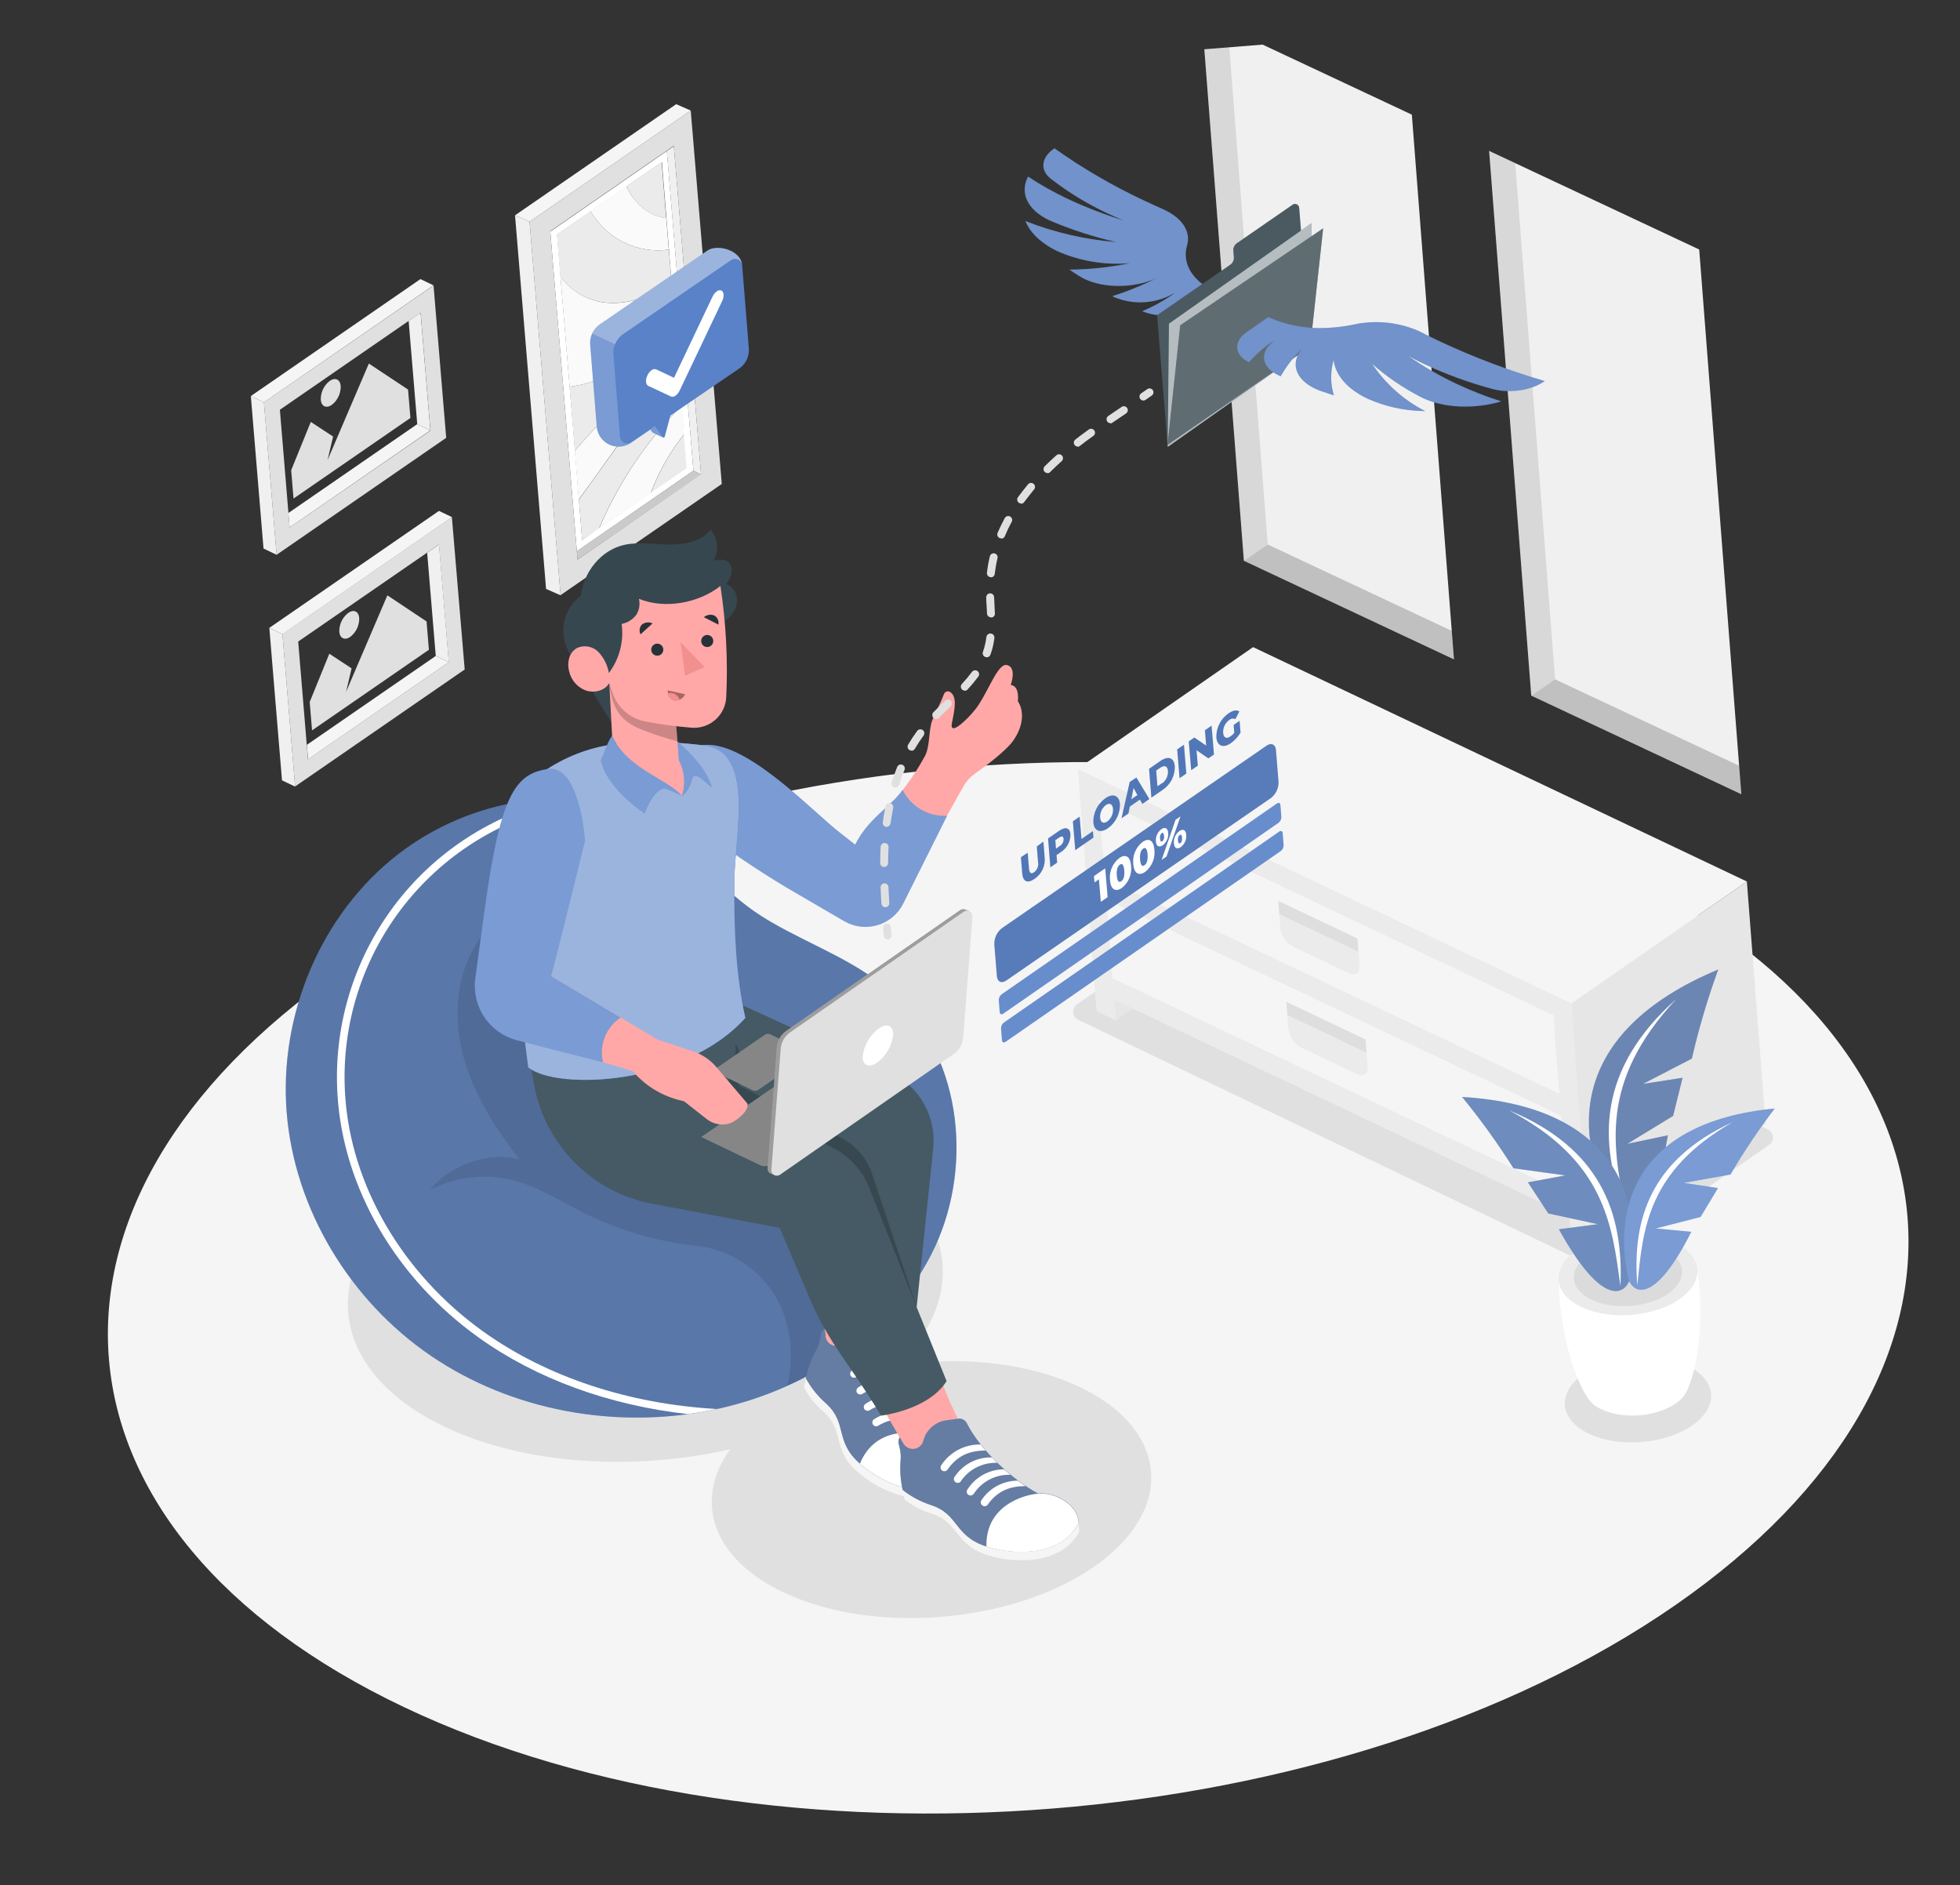 <svg width="497" height="478" viewBox="0 0 497 478" fill="none" xmlns="http://www.w3.org/2000/svg">
<rect x="0" y="0" width="497" height="478" fill="#333333" stroke="none"/>
<g clip-path="url(#clip0_1497_106)">
<path d="M408.875 220.209C315.403 175.794 171.027 187.38 86.412 246.087C1.797 304.794 8.976 388.377 102.399 432.797C195.821 477.216 340.256 465.615 424.872 406.918C509.488 348.221 502.357 264.614 408.875 220.209Z" fill="#F5F5F5"/>
<path d="M108.07 299.947C136.227 280.532 183.944 276.703 214.637 291.395C241.763 304.377 246.515 327.471 227.843 346.064C243.931 343.77 260.904 345.507 273.86 351.691C296.552 362.55 298.071 382.984 277.272 397.324C256.472 411.664 221.206 414.504 198.525 403.644C180.48 395.06 175.836 380.314 185.166 367.436C160.604 373.029 132.945 371.396 112.685 361.706C81.942 347.018 79.874 319.375 108.07 299.947Z" fill="#E0E0E0"/>
<path d="M401.667 320.026L273.461 258.584C273.09 258.415 272.771 258.15 272.537 257.816C272.304 257.482 272.163 257.091 272.13 256.685C272.098 256.278 272.174 255.871 272.352 255.504C272.53 255.137 272.802 254.824 273.141 254.597L316.551 224.478C316.883 224.249 317.27 224.111 317.673 224.079C318.075 224.047 318.479 224.121 318.844 224.294L448.219 286.314C448.59 286.483 448.909 286.749 449.143 287.083C449.377 287.417 449.518 287.807 449.55 288.213C449.583 288.62 449.506 289.028 449.329 289.395C449.151 289.762 448.878 290.075 448.539 290.301L406.222 319.66C405.561 320.115 404.793 320.388 403.993 320.452C403.194 320.516 402.392 320.369 401.667 320.026V320.026Z" fill="#E0E0E0"/>
<path d="M427.796 346.22C420.193 342.616 408.461 343.558 401.58 348.323C394.699 353.089 395.283 359.864 402.888 363.497C410.493 367.131 422.224 366.169 429.094 361.394C435.964 356.619 435.399 349.833 427.796 346.22Z" fill="#E0E0E0"/>
<path d="M103.62 81.353L105.801 107.532L109.119 109.122L106.643 79.274L103.62 81.353Z" fill="#F0F0F0"/>
<path d="M73.119 130.069L73.433 133.735L109.119 109.122L105.801 107.532L73.119 130.069Z" fill="#F5F5F5"/>
<path d="M109.933 72.389L66.924 102.004L70.137 140.661L113.142 111.006L109.933 72.389ZM73.433 133.735L73.139 130.067L70.968 103.887L103.64 81.351L106.663 79.272L109.142 109.17L73.433 133.735Z" fill="#E0E0E0"/>
<path d="M109.93 72.349L106.612 70.759L63.606 100.415L66.924 102.004L109.93 72.349Z" fill="#F5F5F5"/>
<path d="M63.606 100.414L66.819 139.071L70.137 140.661L66.924 102.004L63.606 100.414Z" fill="#F0F0F0"/>
<path d="M108.316 140.125L110.497 166.305L113.815 167.894L111.33 138.048L108.316 140.125Z" fill="#F0F0F0"/>
<path d="M77.815 188.841L78.12 192.509L113.815 167.894L110.497 166.305L77.815 188.841Z" fill="#F5F5F5"/>
<path d="M114.586 131.125L71.617 160.737L74.83 199.394L117.835 169.739L114.586 131.125ZM78.08 192.512L77.785 188.844L75.613 162.653L108.286 140.128L111.3 138.05L113.785 167.897L78.08 192.512Z" fill="#E0E0E0"/>
<path d="M114.626 131.122L111.308 129.532L68.293 159.188L71.621 160.777L114.626 131.122Z" fill="#F5F5F5"/>
<path d="M68.293 159.188L71.505 197.845L74.833 199.434L71.621 160.777L68.293 159.188Z" fill="#F0F0F0"/>
<path d="M172.869 102.822L172.359 96.462L172.082 96.645L171.58 97.007C167.112 100.214 162.755 105.058 158.746 110.225C158.082 111.081 157.429 111.946 156.786 112.81C153.429 117.354 150.171 122.13 146.782 126.655L147.607 136.932L151.885 133.99C156.824 122.356 163.948 111.776 172.869 102.822V102.822Z" fill="#EBEBEB"/>
<path d="M174.184 118.587L173.502 110.085C169.935 114.534 167.098 119.523 165.097 124.864L174.184 118.587Z" fill="#EBEBEB"/>
<path d="M165.067 124.867C167.068 119.526 169.905 114.537 173.472 110.087L172.889 102.82C163.981 111.767 156.867 122.336 151.932 133.957L165.108 124.873L165.067 124.867Z" fill="#FAFAFA"/>
<path d="M153.286 95.575L153.916 95.294C155.078 94.769 156.253 94.163 157.434 93.507L157.855 93.252C158.249 93.03 158.651 92.797 159.043 92.555C159.721 92.129 160.4 91.704 161.084 91.237C160.4 91.704 159.721 92.129 159.043 92.555L159.292 92.405C159.884 92.036 160.485 91.647 161.086 91.257L161.466 90.996L161.78 90.78C165.007 88.499 168.031 85.944 170.818 83.143L171.208 82.751L170.346 72.005C163.808 76.041 157.186 77.666 151.639 76.416C147.826 75.512 144.452 73.297 142.107 70.158L144.427 98.062C147.481 97.647 150.462 96.81 153.286 95.575V95.575Z" fill="#FAFAFA"/>
<path d="M158.726 110.227C162.735 105.06 167.092 100.216 171.56 97.008L172.062 96.647L172.339 96.464L171.844 90.304C163.171 96.394 155.25 103.492 148.25 111.449C147.413 112.389 146.577 113.349 145.738 114.269L146.73 126.639C150.122 122.144 153.38 117.368 156.735 112.795C157.409 111.948 158.062 111.083 158.726 110.227Z" fill="#FAFAFA"/>
<path d="M171.834 90.305L171.226 82.729L170.837 83.121C168.049 85.923 165.025 88.478 161.798 90.759L161.485 90.975L161.104 91.236C160.505 91.645 159.904 92.034 159.31 92.383L159.062 92.534C159.005 92.564 158.951 92.599 158.899 92.637V92.637C158.951 92.599 159.005 92.564 159.062 92.534C158.669 92.766 158.277 93.008 157.884 93.23L157.443 93.486C156.271 94.142 155.096 94.748 153.934 95.272L154.592 94.969L153.934 95.272L153.305 95.554C150.47 96.799 147.475 97.644 144.407 98.064L145.755 114.237C146.594 113.317 147.43 112.357 148.268 111.417C155.261 103.473 163.172 96.386 171.834 90.305V90.305Z" fill="#EBEBEB"/>
<path d="M169.587 63.298L168.947 55.324C164.561 54.672 160.959 51.791 158.827 47.237L149.74 53.504C151.691 56.933 154.624 59.698 158.162 61.444C161.699 63.19 165.679 63.835 169.587 63.298V63.298Z" fill="#FAFAFA"/>
<path d="M151.597 76.399C157.145 77.649 163.766 76.024 170.304 71.988L169.607 63.296C165.702 63.836 161.725 63.195 158.189 61.454C154.652 59.714 151.717 56.955 149.762 53.532L141.206 59.426L142.068 70.161C144.415 73.293 147.788 75.501 151.597 76.399V76.399Z" fill="#EBEBEB"/>
<path d="M169.094 38.277L139.533 58.707L146.27 139.778L175.83 119.348L169.094 38.277ZM147.614 136.901L146.789 126.624L145.797 114.254L144.449 98.08L142.129 70.176L141.268 59.441L149.823 53.547L158.911 47.281L167.847 41.116L168.991 55.37L169.631 63.344L170.328 72.037L171.191 82.782L171.798 90.358L172.29 96.478L172.8 102.838L173.383 110.104L174.065 118.607L164.949 124.886L151.773 133.969L147.614 136.901Z" fill="white"/>
<path d="M168.929 55.355L167.785 41.101L158.85 47.265C160.941 51.823 164.542 54.694 168.929 55.355Z" fill="#EBEBEB"/>
<path d="M175.83 119.348L146.267 139.738L146.44 141.891L177.772 120.286L175.83 119.348Z" fill="#CACACA"/>
<path d="M169.084 38.278L175.83 119.348L177.772 120.286L170.862 37.062L169.084 38.278Z" fill="#F0F0F0"/>
<path d="M175.153 28.029L134.277 56.21L142.145 150.884L183.022 122.703L175.153 28.029ZM146.439 141.891L146.264 139.698L139.527 58.627L169.087 38.197L170.856 36.982L177.765 120.206L146.439 141.891Z" fill="#E0E0E0"/>
<path d="M175.153 28.029L171.462 26.41L130.595 54.589L134.277 56.21L175.153 28.029Z" fill="#F5F5F5"/>
<path d="M130.595 54.589L138.468 149.313L142.148 150.924L134.277 56.21L130.595 54.589Z" fill="#F0F0F0"/>
<path d="M93.533 92.174L103.472 98.77L104.07 105.965L74.43 126.402L73.833 119.217L78.809 106.969L84.464 110.679L83.049 116.671L85.363 111.259L93.533 92.174Z" fill="#E0E0E0"/>
<path d="M83.613 96.572C85.01 95.607 86.251 96.19 86.396 97.873C86.42 98.794 86.226 99.707 85.831 100.539C85.436 101.371 84.85 102.097 84.122 102.661C82.724 103.616 81.483 103.033 81.339 101.359C81.314 100.438 81.507 99.525 81.903 98.693C82.298 97.861 82.884 97.134 83.613 96.572V96.572Z" fill="#E0E0E0"/>
<path d="M98.229 150.937L108.16 157.554L108.756 164.739L79.126 185.175L78.529 177.989L83.506 165.742L89.151 169.452L87.745 175.444L90.05 170.032L98.229 150.937Z" fill="#E0E0E0"/>
<path d="M88.313 155.384C89.71 154.419 90.951 155.002 91.086 156.687C91.111 157.606 90.919 158.519 90.526 159.351C90.133 160.182 89.549 160.91 88.821 161.473C87.423 162.428 86.173 161.846 86.038 160.172C86.011 159.251 86.204 158.336 86.599 157.504C86.994 156.672 87.582 155.945 88.313 155.384Z" fill="#E0E0E0"/>
<path d="M287.236 255.723L282.932 258.717L282.522 253.483L287.236 255.723Z" fill="#E6E6E6"/>
<path d="M278.632 202.752L393.907 257.456L278.632 202.752Z" fill="#CFCFCF"/>
<path d="M287.237 255.723L397.882 308.241L398.301 313.464L403.225 315.808L398.464 254.362L273.309 194.933L278.059 256.37L282.992 258.712L282.572 253.479L287.237 255.723ZM395.456 277.386L280.18 222.672L278.63 202.732L393.905 257.436L395.456 277.386ZM397.412 302.761L282.137 248.057L280.602 228.186L280.598 228.126L395.874 282.84L397.412 302.761Z" fill="#EBEBEB"/>
<path d="M282.147 248.056L280.602 228.186L280.598 228.126L395.874 282.84L397.412 302.761L282.147 248.056Z" fill="#F5F5F5"/>
<path d="M280.18 222.672L278.632 202.752L393.907 257.456L395.456 277.386L280.18 222.672Z" fill="#F5F5F5"/>
<path d="M398.454 254.362L442.957 223.493L447.708 284.94L403.215 315.808L398.454 254.362Z" fill="#E6E6E6"/>
<path d="M398.454 254.362L273.249 194.937L317.743 164.069L442.957 223.493L398.454 254.362Z" fill="#F5F5F5"/>
<path d="M344.467 241.309L344.754 244.888C344.898 246.682 343.681 247.512 342.043 246.73L327.869 240.003C327.006 239.534 326.265 238.867 325.709 238.057C325.152 237.248 324.795 236.318 324.666 235.344L324.377 231.745L344.467 241.309Z" fill="#EBEBEB"/>
<path d="M344.197 237.95L344.457 241.31L324.379 231.765L324.119 228.405L344.197 237.95Z" fill="#E0E0E0"/>
<g opacity="0.1">
<path opacity="0.1" d="M344.197 237.95L344.457 241.31L324.379 231.765L324.119 228.405L344.197 237.95Z" fill="black"/>
</g>
<path d="M346.52 266.897L346.807 270.465C346.951 272.27 345.733 273.09 344.096 272.318L329.923 265.59C329.06 265.121 328.32 264.454 327.763 263.645C327.207 262.835 326.849 261.905 326.72 260.932L326.432 257.353L346.52 266.897Z" fill="#EBEBEB"/>
<path d="M346.251 263.538L346.51 266.898L326.433 257.353L326.173 253.993L346.251 263.538Z" fill="#E0E0E0"/>
<g opacity="0.1">
<path opacity="0.1" d="M346.251 263.538L346.51 266.898L326.433 257.353L326.173 253.993L346.251 263.538Z" fill="black"/>
</g>
<path d="M430.386 321.734L412.844 323.663L395.229 324.555C395.424 336.488 398.708 348.403 402.383 354.078C403.264 355.533 404.58 356.673 406.146 357.337C411.579 359.911 419.962 359.238 424.876 355.834C426.338 354.916 427.458 353.543 428.063 351.926C430.765 345.71 432.089 333.455 430.386 321.734Z" fill="white"/>
<path d="M424.618 314.994C431.836 318.427 432.382 324.864 425.864 329.39C419.345 333.916 408.241 334.817 400.994 331.386C393.746 327.955 393.24 321.525 399.758 316.989C406.276 312.453 417.41 311.559 424.618 314.994Z" fill="#EBEBEB"/>
<path d="M422.021 316.757C427.642 319.426 428.076 324.457 422.992 327.985C417.908 331.513 409.216 332.211 403.594 329.542C397.973 326.873 397.539 321.842 402.623 318.314C407.707 314.786 416.398 314.078 422.021 316.757Z" fill="#E0E0E0"/>
<g opacity="0.15">
<path opacity="0.15" d="M422.021 316.757C427.642 319.426 428.076 324.457 422.992 327.985C417.908 331.513 409.216 332.211 403.594 329.542C397.973 326.873 397.539 321.842 402.623 318.314C407.707 314.786 416.398 314.078 422.021 316.757Z" fill="black"/>
</g>
<path d="M435.689 245.806C397.116 261.944 398.886 288.497 409.332 306.65C411.891 310.287 418.874 311.793 422.921 287.842L412.621 290.013L424.251 282.92L426.646 273.258L416.598 274.816L429.004 268.393C430.765 260.734 432.998 253.191 435.689 245.806V245.806Z" fill="#5982C8"/>
<path opacity="0.2" d="M435.689 245.806C397.116 261.944 398.886 288.497 409.332 306.65C411.891 310.287 418.874 311.793 422.921 287.842L412.621 290.013L424.251 282.92L426.646 273.258L416.598 274.816L429.004 268.393C430.765 260.734 432.998 253.191 435.689 245.806V245.806Z" fill="black"/>
<path opacity="0.2" d="M435.689 245.806C397.116 261.944 398.886 288.497 409.332 306.65C411.891 310.287 418.874 311.793 422.921 287.842L412.621 290.013L424.251 282.92L426.646 273.258L416.598 274.816L429.004 268.393C430.765 260.734 432.998 253.191 435.689 245.806V245.806Z" fill="white"/>
<path d="M425.017 253.334C405.357 270.873 404.972 289.203 412.396 307.708C408.962 291.17 405.349 274.405 425.017 253.334Z" fill="white"/>
<path d="M370.745 278.115C410.241 280.483 416.952 304.724 413.299 324.209C412.159 328.253 406.393 331.785 395.287 311.659L405.166 310.375L392.598 307.652L387.441 299.769L396.9 298.007L383.774 296.201C379.807 289.91 375.456 283.87 370.745 278.115V278.115Z" fill="#5982C8"/>
<path opacity="0.2" d="M370.745 278.115C410.241 280.483 416.952 304.724 413.299 324.209C412.159 328.253 406.393 331.785 395.287 311.659L405.166 310.375L392.598 307.652L387.441 299.769L396.9 298.007L383.774 296.201C379.807 289.91 375.456 283.87 370.745 278.115V278.115Z" fill="white"/>
<path opacity="0.1" d="M370.745 278.115C410.241 280.483 416.952 304.724 413.299 324.209C412.159 328.253 406.393 331.785 395.287 311.659L405.166 310.375L392.598 307.652L387.441 299.769L396.9 298.007L383.774 296.201C379.807 289.91 375.456 283.87 370.745 278.115V278.115Z" fill="black"/>
<path d="M382.635 281.505C405.63 291.026 411.738 307.259 410.893 326.107C408.787 310.245 406.788 294.203 382.635 281.505Z" fill="white"/>
<path d="M450.024 281.043C414.256 284.505 408.947 306.731 412.934 324.288C414.109 327.926 419.487 330.935 428.867 312.305L419.86 311.463L431.213 308.545L435.641 301.218L426.989 299.906L438.807 297.784C442.201 291.98 445.946 286.389 450.024 281.043V281.043Z" fill="#5982C8"/>
<path d="M439.347 284.508C418.794 293.922 413.783 308.861 415.183 325.934C416.571 311.476 417.815 296.85 439.347 284.508Z" fill="white"/>
<path opacity="0.2" d="M450.024 281.043C414.256 284.505 408.947 306.731 412.934 324.288C414.109 327.926 419.487 330.935 428.867 312.305L419.86 311.463L431.213 308.545L435.641 301.218L426.989 299.906L438.807 297.784C442.201 291.98 445.946 286.389 450.024 281.043V281.043Z" fill="white"/>
<path d="M311.341 7.169L304.732 4.067L315.414 142.175L315.434 142.184L368.684 167.174L368.124 159.946L358.002 29.066L311.341 7.169Z" fill="#F0F0F0"/>
<path opacity="0.1" d="M321.463 138.048L311.341 7.169L304.732 4.067L315.414 142.175L315.434 142.184L321.484 138.057L321.463 138.048Z" fill="black"/>
<path opacity="0.2" d="M368.124 159.946L321.484 138.057L315.434 142.184L368.684 167.174L368.124 159.946Z" fill="black"/>
<path d="M384.21 41.359L377.6 38.258L388.282 176.366L388.303 176.374L441.553 201.365L440.993 194.136L430.871 63.257L384.21 41.359Z" fill="#F0F0F0"/>
<path opacity="0.1" d="M394.331 172.239L384.21 41.359L377.6 38.258L388.282 176.366L388.303 176.374L394.352 172.247L394.331 172.239Z" fill="black"/>
<path opacity="0.2" d="M440.993 194.137L394.352 172.247L388.303 176.374L441.553 201.365L440.993 194.137Z" fill="black"/>
<path d="M195.62 233.812C206.248 239.981 217.981 243.926 227.146 252.63C244.251 268.874 246.88 297.014 236.157 318.029C225.433 339.044 203.454 352.927 180.309 357.553C156.03 362.411 129.769 357.696 109.299 343.769C88.83 329.842 74.66 306.661 72.689 281.98C70.719 257.298 81.386 231.713 100.977 216.567C118.85 202.753 145.661 197.07 165.71 209.627C175.85 215.976 183.072 225.96 193.184 232.332C193.978 232.85 194.799 233.336 195.62 233.812Z" fill="#5982C8"/>
<path opacity="0.2" d="M195.62 233.812C206.248 239.981 217.981 243.926 227.146 252.63C244.251 268.874 246.88 297.014 236.157 318.029C225.433 339.044 203.454 352.927 180.309 357.553C156.03 362.411 129.769 357.696 109.299 343.769C88.83 329.842 74.66 306.661 72.689 281.98C70.719 257.298 81.386 231.713 100.977 216.567C118.85 202.753 145.661 197.07 165.71 209.627C175.85 215.976 183.072 225.96 193.184 232.332C193.978 232.85 194.799 233.336 195.62 233.812Z" fill="black"/>
<path opacity="0.1" d="M195.62 233.812C206.248 239.981 217.981 243.926 227.146 252.63C244.251 268.874 246.88 297.014 236.157 318.029C225.433 339.044 203.454 352.927 180.309 357.553C156.03 362.411 129.769 357.696 109.299 343.769C88.83 329.842 74.66 306.661 72.689 281.98C70.719 257.298 81.386 231.713 100.977 216.567C118.85 202.753 145.661 197.07 165.71 209.627C175.85 215.976 183.072 225.96 193.184 232.332C193.978 232.85 194.799 233.336 195.62 233.812Z" fill="white"/>
<path d="M85.576 277.545C84.521 260.479 89.55 243.593 99.77 229.886C109.99 216.178 124.739 206.539 141.396 202.68C143.764 202.723 146.126 202.925 148.467 203.286C130.821 205.649 114.723 214.607 103.413 228.357C92.102 242.107 86.417 259.629 87.5 277.4C88.882 300.363 101.998 322.916 122.57 337.618C138.693 349.135 159.436 355.968 181.728 357.229L180.328 357.531C178.353 357.924 176.373 358.254 174.388 358.52C154.485 356.285 136.104 349.634 121.45 339.162C100.412 324.157 87.005 301.106 85.576 277.545Z" fill="white"/>
<path opacity="0.1" d="M199.756 336.731C199.743 336.561 199.73 336.402 199.646 336.238C198.381 330.839 195.459 325.971 191.289 322.315C187.118 318.66 181.91 316.4 176.391 315.853C166.525 314.769 156.929 311.949 148.044 307.524C141.771 304.365 135.702 300.368 128.795 298.936C122.083 297.582 115.11 298.552 109.022 301.687C114.204 295.251 123.715 291.88 131.696 293.948C125.663 286.156 120.217 277.674 117.589 268.174C114.96 258.674 115.426 247.972 120.612 239.59C122.823 236.016 125.798 232.977 129.324 230.691C132.85 228.405 136.839 226.929 141.004 226.369C145.169 225.809 149.406 226.18 153.411 227.454C157.415 228.728 161.088 230.874 164.163 233.738C170.431 239.585 174.353 248.199 178.785 255.548C181.948 260.832 185.21 266.228 189.982 270.069C197.248 275.846 207.15 277.349 214.653 282.836C223.177 289.054 227.456 299.746 228.339 310.249C228.771 317.34 228.301 324.457 226.939 331.429C219.347 339.928 210.026 346.706 199.602 351.31C200.805 346.531 200.858 341.534 199.756 336.731V336.731Z" fill="black"/>
<path d="M224.809 327.015C224.14 331.182 224.503 338.577 224.503 338.577L221.702 337.799C220.374 337.41 218.96 337.425 217.64 337.84C216.32 338.254 215.152 339.051 214.285 340.129L214.166 340.279C213.718 340.827 213.076 341.182 212.374 341.27C211.671 341.358 210.962 341.173 210.392 340.753C210.088 340.526 209.834 340.238 209.647 339.907C209.46 339.577 209.343 339.211 209.305 338.834L208.007 327.29L224.809 327.015Z" fill="#FFA8A7"/>
<path d="M217.763 370.85C223.889 376.427 234.7 380.877 241.832 375.118L241.139 377.11C234.006 382.859 223.186 378.42 217.07 372.841C210.954 367.263 214.257 362.784 208.763 357.838C206.701 356.154 205.023 354.048 203.844 351.662C204.027 351.075 204.186 350.3 204.376 349.422C205.678 351.846 207.398 354.021 209.456 355.846C214.96 360.792 211.627 365.263 217.763 370.85Z" fill="#F5F5F5"/>
<path d="M206.651 342.889C207.423 341.585 207.915 340.134 208.095 338.63C208.121 338.282 208.223 337.944 208.392 337.64C208.562 337.335 208.795 337.071 209.077 336.866L209.303 338.804C209.341 339.182 209.457 339.547 209.644 339.878C209.832 340.208 210.085 340.496 210.39 340.723C210.959 341.143 211.669 341.328 212.371 341.24C213.074 341.152 213.716 340.797 214.164 340.25L214.282 340.1C215.15 339.021 216.317 338.225 217.638 337.81C218.958 337.395 220.371 337.381 221.7 337.769L224.533 338.575C224.951 338.693 225.323 338.938 225.597 339.274C225.872 339.611 226.037 340.024 226.069 340.458C226.524 348.377 231.066 358.596 235.406 364.057C239.526 365.391 243.401 370.548 241.966 374.666L241.819 375.079C234.686 380.838 223.866 376.389 217.75 370.811C211.634 365.232 214.937 360.753 209.443 355.807C207.379 353.997 205.65 351.836 204.336 349.425C204.803 347.15 205.582 344.951 206.651 342.889V342.889Z" fill="#5982C8"/>
<path opacity="0.3" d="M206.651 342.889C207.423 341.585 207.915 340.134 208.095 338.63C208.121 338.282 208.223 337.944 208.392 337.64C208.562 337.335 208.795 337.071 209.077 336.866L209.303 338.804C209.341 339.182 209.457 339.547 209.644 339.878C209.832 340.208 210.085 340.496 210.39 340.723C210.959 341.143 211.669 341.328 212.371 341.24C213.074 341.152 213.716 340.797 214.164 340.25L214.282 340.1C215.15 339.021 216.317 338.225 217.638 337.81C218.958 337.395 220.371 337.381 221.7 337.769L224.533 338.575C224.951 338.693 225.323 338.938 225.597 339.274C225.872 339.611 226.037 340.024 226.069 340.458C226.524 348.377 231.066 358.596 235.406 364.057C239.526 365.391 243.401 370.548 241.966 374.666L241.819 375.079C234.686 380.838 223.866 376.389 217.75 370.811C211.634 365.232 214.937 360.753 209.443 355.807C207.379 353.997 205.65 351.836 204.336 349.425C204.803 347.15 205.582 344.951 206.651 342.889V342.889Z" fill="black"/>
<path opacity="0.2" d="M206.651 342.889C207.423 341.585 207.915 340.134 208.095 338.63C208.121 338.282 208.223 337.944 208.392 337.64C208.562 337.335 208.795 337.071 209.077 336.866L209.303 338.804C209.341 339.182 209.457 339.547 209.644 339.878C209.832 340.208 210.085 340.496 210.39 340.723C210.959 341.143 211.669 341.328 212.371 341.24C213.074 341.152 213.716 340.797 214.164 340.25L214.282 340.1C215.15 339.021 216.317 338.225 217.638 337.81C218.958 337.395 220.371 337.381 221.7 337.769L224.533 338.575C224.951 338.693 225.323 338.938 225.597 339.274C225.872 339.611 226.037 340.024 226.069 340.458C226.524 348.377 231.066 358.596 235.406 364.057C239.526 365.391 243.401 370.548 241.966 374.666L241.819 375.079C234.686 380.838 223.866 376.389 217.75 370.811C211.634 365.232 214.937 360.753 209.443 355.807C207.379 353.997 205.65 351.836 204.336 349.425C204.803 347.15 205.582 344.951 206.651 342.889V342.889Z" fill="white"/>
<path d="M218.612 353.426C218.392 353.548 218.133 353.582 217.888 353.522C217.643 353.462 217.43 353.311 217.292 353.1C217.17 352.884 217.133 352.631 217.188 352.389C217.243 352.148 217.385 351.935 217.588 351.793C219.164 350.722 220.991 350.078 222.891 349.926C224.79 349.773 226.697 350.117 228.423 350.923C228.643 351.537 228.872 352.141 229.111 352.744C225.782 351.386 222.525 351.055 218.612 353.426Z" fill="white"/>
<path d="M216.873 349.262C216.662 349.328 216.434 349.323 216.226 349.246C216.018 349.169 215.842 349.025 215.724 348.837C215.607 348.649 215.556 348.427 215.578 348.206C215.601 347.986 215.696 347.779 215.849 347.618C217.506 346.533 219.412 345.888 221.388 345.745C223.364 345.603 225.344 345.966 227.14 346.803C227.306 347.458 227.487 348.095 227.684 348.715C224.226 347.247 220.88 346.813 216.873 349.262Z" fill="white"/>
<path d="M220.479 357.56C220.258 357.682 220 357.716 219.755 357.656C219.51 357.596 219.297 357.445 219.159 357.234C219.037 357.018 219 356.765 219.055 356.523C219.11 356.282 219.252 356.069 219.455 355.927C220.996 354.883 222.776 354.248 224.63 354.08C226.483 353.912 228.349 354.216 230.052 354.966C230.345 355.611 230.647 356.256 230.96 356.899C227.639 355.521 224.352 355.192 220.479 357.56Z" fill="white"/>
<path d="M235.419 364.096C239.539 365.43 243.414 370.587 241.979 374.705L241.832 375.118C234.803 380.788 224.218 376.531 218.043 371.088C222.051 361.396 232.165 362.922 235.419 364.096Z" fill="white"/>
<path d="M222.477 361.583C222.267 361.646 222.043 361.638 221.838 361.561C221.633 361.483 221.46 361.341 221.343 361.156C221.227 360.971 221.175 360.752 221.195 360.534C221.215 360.316 221.305 360.111 221.453 359.95C222.997 358.904 224.782 358.268 226.639 358.101C228.496 357.935 230.365 358.243 232.071 358.997C232.469 359.708 232.875 360.387 233.238 361.04C229.849 359.567 226.485 359.144 222.477 361.583Z" fill="white"/>
<path d="M238.516 349.05C239.557 353.15 242.894 359.734 242.894 359.734L240.007 360.126C238.637 360.312 237.352 360.898 236.312 361.809C235.272 362.72 234.523 363.917 234.158 365.25L234.102 365.435C233.915 366.115 233.474 366.697 232.871 367.061C232.267 367.425 231.547 367.543 230.858 367.391V367.391C230.49 367.307 230.142 367.148 229.838 366.924C229.533 366.7 229.278 366.416 229.089 366.088L223.267 356.052L238.516 349.05Z" fill="#FFA8A7"/>
<path d="M249.769 392.017C257.625 394.647 269.308 394.352 273.511 386.209L273.679 388.303C269.477 396.455 257.793 396.75 249.938 394.12C242.082 391.49 243.271 386.048 236.274 383.74C233.71 383.032 231.328 381.783 229.288 380.077C229.239 379.459 229.048 378.702 228.876 377.813C231.039 379.509 233.488 380.808 236.106 381.647C243.142 383.941 241.903 389.378 249.769 392.017Z" fill="#F5F5F5"/>
<path d="M228.319 370.875C228.51 369.375 228.388 367.851 227.96 366.4C227.839 366.071 227.792 365.719 227.823 365.369C227.854 365.02 227.962 364.682 228.139 364.379L229.126 366.055C229.402 366.507 229.804 366.869 230.282 367.098C230.76 367.326 231.294 367.411 231.819 367.343C232.344 367.274 232.838 367.054 233.241 366.711C233.644 366.367 233.939 365.914 234.09 365.406L234.145 365.221C234.51 363.888 235.26 362.691 236.299 361.78C237.339 360.869 238.624 360.283 239.994 360.097L242.972 359.697C243.408 359.637 243.853 359.715 244.243 359.919C244.633 360.123 244.95 360.444 245.15 360.837C248.727 367.903 257.044 375.412 263.223 378.658C267.522 378.213 273.152 381.373 273.501 385.719L273.536 386.157C269.334 394.299 257.65 394.595 249.795 391.965C241.939 389.335 243.128 383.892 236.132 381.595C233.513 380.755 231.065 379.457 228.902 377.761C228.382 375.505 228.186 373.186 228.319 370.875Z" fill="#5982C8"/>
<path opacity="0.3" d="M228.319 370.875C228.51 369.375 228.388 367.851 227.96 366.4C227.839 366.071 227.792 365.719 227.823 365.369C227.854 365.02 227.962 364.682 228.139 364.379L229.126 366.055C229.402 366.507 229.804 366.869 230.282 367.098C230.76 367.326 231.294 367.411 231.819 367.343C232.344 367.274 232.838 367.054 233.241 366.711C233.644 366.367 233.939 365.914 234.09 365.406L234.145 365.221C234.51 363.888 235.26 362.691 236.299 361.78C237.339 360.869 238.624 360.283 239.994 360.097L242.972 359.697C243.408 359.637 243.853 359.715 244.243 359.919C244.633 360.123 244.95 360.444 245.15 360.837C248.727 367.903 257.044 375.412 263.223 378.658C267.522 378.213 273.152 381.373 273.501 385.719L273.536 386.157C269.334 394.299 257.65 394.595 249.795 391.965C241.939 389.335 243.128 383.892 236.132 381.595C233.513 380.755 231.065 379.457 228.902 377.761C228.382 375.505 228.186 373.186 228.319 370.875Z" fill="black"/>
<path opacity="0.2" d="M228.319 370.875C228.51 369.375 228.388 367.851 227.96 366.4C227.839 366.071 227.792 365.719 227.823 365.369C227.854 365.02 227.962 364.682 228.139 364.379L229.126 366.055C229.402 366.507 229.804 366.869 230.282 367.098C230.76 367.326 231.294 367.411 231.819 367.343C232.344 367.274 232.838 367.054 233.241 366.711C233.644 366.367 233.939 365.914 234.09 365.406L234.145 365.221C234.51 363.888 235.26 362.691 236.299 361.78C237.339 360.869 238.624 360.283 239.994 360.097L242.972 359.697C243.408 359.637 243.853 359.715 244.243 359.919C244.633 360.123 244.95 360.444 245.15 360.837C248.727 367.903 257.044 375.412 263.223 378.658C267.522 378.213 273.152 381.373 273.501 385.719L273.536 386.157C269.334 394.299 257.65 394.595 249.795 391.965C241.939 389.335 243.128 383.892 236.132 381.595C233.513 380.755 231.065 379.457 228.902 377.761C228.382 375.505 228.186 373.186 228.319 370.875Z" fill="white"/>
<path d="M243.507 375.736C243.34 375.877 243.131 375.96 242.913 375.971C242.694 375.982 242.478 375.921 242.298 375.798C242.117 375.675 241.982 375.496 241.913 375.289C241.843 375.081 241.844 374.857 241.915 374.65C242.927 373.036 244.341 371.713 246.018 370.81C247.696 369.907 249.579 369.455 251.483 369.498C251.932 369.964 252.381 370.429 252.848 370.883C251.004 370.813 249.174 371.224 247.536 372.075C245.898 372.925 244.51 374.187 243.507 375.736Z" fill="white"/>
<path d="M240.247 372.627C240.094 372.825 239.871 372.959 239.624 373.001C239.376 373.044 239.122 372.991 238.911 372.854C238.71 372.707 238.571 372.489 238.521 372.245C238.472 372 238.516 371.745 238.645 371.531C239.722 369.87 241.206 368.511 242.956 367.584C244.705 366.657 246.663 366.192 248.643 366.235C249.046 366.757 249.468 367.265 249.909 367.758C246.18 367.797 242.918 368.771 240.247 372.627Z" fill="white"/>
<path d="M246.89 378.765C246.736 378.964 246.514 379.098 246.266 379.14C246.019 379.182 245.764 379.129 245.554 378.993C245.449 378.925 245.359 378.836 245.289 378.733C245.219 378.63 245.171 378.514 245.146 378.392C245.121 378.27 245.121 378.144 245.145 378.022C245.17 377.899 245.218 377.783 245.288 377.68C246.277 376.104 247.65 374.805 249.278 373.904C250.905 373.003 252.735 372.53 254.595 372.529C255.126 373.008 255.672 373.446 256.202 373.915C254.362 373.847 252.537 374.258 250.904 375.109C249.272 375.959 247.888 377.219 246.89 378.765Z" fill="white"/>
<path d="M263.198 378.71C267.496 378.265 273.127 381.425 273.475 385.771L273.51 386.209C269.369 394.236 257.975 394.639 250.127 392.099C249.869 381.636 259.746 378.957 263.198 378.71Z" fill="white"/>
<path d="M250.341 381.638C250.174 381.784 249.964 381.871 249.744 381.884C249.523 381.898 249.304 381.838 249.121 381.714C248.937 381.59 248.801 381.409 248.732 381.199C248.662 380.989 248.665 380.761 248.739 380.553C249.73 378.973 251.108 377.67 252.741 376.769C254.375 375.867 256.211 375.396 258.076 375.399C258.728 375.889 259.366 376.349 260.013 376.779C256.274 376.818 253.022 377.791 250.341 381.638Z" fill="white"/>
<path d="M185.949 253.809L225.676 271.94C229.283 273.586 232.281 276.324 234.248 279.766C236.214 283.208 237.05 287.182 236.636 291.124L232.436 331.42L240.03 350.162C235.366 357.559 223.416 358.909 223.416 358.909C215.651 346.029 210.279 340.722 205.58 329.793C200.881 318.864 197.726 311.302 197.726 311.302L165.454 305.204C158.073 303.825 151.274 300.263 145.939 294.979C140.604 289.694 136.977 282.931 135.527 275.563C134.606 270.831 134.324 267.573 134.324 267.573L185.949 253.809Z" fill="#455A64"/>
<path opacity="0.2" d="M186.487 264.521C186.818 268.763 185.64 272.986 183.161 276.445L211.343 291.098C215.48 293.242 218.703 296.81 220.416 301.144L232.436 331.42L221.098 297.518C219.793 293.618 217.013 290.384 213.352 288.509L187.344 275.196C189.368 268.664 186.487 264.521 186.487 264.521Z" fill="black"/>
<path d="M211.049 210.423L216.786 215.159C221.688 207.743 228.646 202.439 234.28 192.136C235.946 189.644 235.375 185.025 236.437 182.512C237.284 180.558 238.773 177.62 239.365 175.987C239.415 175.844 239.495 175.713 239.6 175.603C239.706 175.494 239.833 175.409 239.975 175.353C240.116 175.298 240.268 175.274 240.42 175.283C240.571 175.293 240.719 175.335 240.853 175.406C242.794 176.585 242.081 179.832 241.391 183.238C240.578 187.236 246.045 181.47 246.76 180.51C250.22 176.741 252.778 167.989 255.356 168.614C257.935 169.24 256.292 173.656 256.292 173.656C258.675 173.966 258.088 177.775 258.088 177.775C259.679 180.105 259.584 183.915 257.024 187.642C255.155 190.36 249.843 194.298 247.08 196.245C245.944 197.064 245.002 198.123 244.319 199.346L228.196 227.957C227.458 229.27 226.46 230.419 225.264 231.335C224.068 232.251 222.699 232.914 221.239 233.285C219.779 233.655 218.259 233.725 216.771 233.49C215.283 233.255 213.858 232.721 212.583 231.919L202.019 225.293L211.049 210.423Z" fill="#FFA8A7"/>
<path d="M228.885 200.283C225.845 204.54 220.115 207.518 216.845 214.151L211.694 210.09C203.338 202.976 188.284 187.651 178.203 188.911L180.058 212.027C187.131 217.331 194.517 222.206 202.176 226.624L214.1 233.573C215.364 234.302 216.764 234.766 218.214 234.935C219.664 235.104 221.133 234.975 222.531 234.555C223.93 234.136 225.227 233.435 226.345 232.496C227.462 231.557 228.376 230.399 229.03 229.094L240.155 206.833C237.841 206.965 235.54 206.415 233.536 205.25C231.533 204.086 229.915 202.359 228.885 200.283V200.283Z" fill="#5982C8"/>
<path opacity="0.2" d="M228.885 200.283C225.845 204.54 220.115 207.518 216.845 214.151L211.694 210.09C203.338 202.976 188.284 187.651 178.203 188.911L180.058 212.027C187.131 217.331 194.517 222.206 202.176 226.624L214.1 233.573C215.364 234.302 216.764 234.766 218.214 234.935C219.664 235.104 221.133 234.975 222.531 234.555C223.93 234.136 225.227 233.435 226.345 232.496C227.462 231.557 228.376 230.399 229.03 229.094L240.155 206.833C237.841 206.965 235.54 206.415 233.536 205.25C231.533 204.086 229.915 202.359 228.885 200.283V200.283Z" fill="white"/>
<path d="M133.955 270.602C141.214 276.541 173.716 275.136 188.989 258.07C186.513 247.083 186.086 235.139 186.198 223.282C186.309 211.425 191.575 190.276 178.205 188.941C160.386 186.92 148.945 188.109 137.743 195.659C126.895 217.497 131.116 248.599 133.955 270.602Z" fill="#5982C8"/>
<path d="M133.955 270.602C141.214 276.541 173.716 275.136 188.989 258.07C186.513 247.083 186.086 235.139 186.198 223.282C186.309 211.425 191.575 190.276 178.205 188.941C160.386 186.92 148.945 188.109 137.743 195.659C126.895 217.497 131.116 248.599 133.955 270.602Z" fill="#5982C8"/>
<path opacity="0.4" d="M133.955 270.602C141.214 276.541 173.716 275.136 188.989 258.07C186.513 247.083 186.086 235.139 186.198 223.282C186.309 211.425 191.575 190.276 178.205 188.941C160.386 186.92 148.945 188.109 137.743 195.659C126.895 217.497 131.116 248.599 133.955 270.602Z" fill="white"/>
<path d="M238.339 265.968L195.8 295.304L195.627 295.409L195.528 295.417C195.418 295.468 195.304 295.51 195.187 295.544L194.948 295.563L194.778 295.577L194.34 295.612L193.881 295.649L193.588 295.622L193.221 295.551C193.11 295.532 193.003 295.496 192.902 295.447L177.879 288.265L221.792 258.036L238.339 265.968Z" fill="#E0E0E0"/>
<path d="M195.338 262.296L204.127 266.556C204.261 266.62 204.376 266.719 204.46 266.841C204.545 266.964 204.595 267.107 204.607 267.255C204.619 267.403 204.592 267.552 204.528 267.687C204.464 267.821 204.367 267.937 204.244 268.022L192.276 276.275C192.073 276.418 191.836 276.503 191.589 276.523C191.342 276.543 191.094 276.496 190.871 276.388L182.081 272.118C181.947 272.053 181.832 271.955 181.747 271.832C181.663 271.71 181.612 271.567 181.6 271.419C181.588 271.27 181.616 271.122 181.679 270.987C181.743 270.853 181.841 270.737 181.963 270.652L193.921 262.399C194.126 262.256 194.366 262.171 194.615 262.153C194.865 262.135 195.114 262.184 195.338 262.296Z" fill="#E0E0E0"/>
<path opacity="0.4" d="M238.339 265.968L195.8 295.304L195.627 295.409L195.528 295.417C195.418 295.468 195.304 295.51 195.187 295.544L194.948 295.563L194.778 295.577L194.34 295.612L193.881 295.649L193.588 295.622L193.221 295.551C193.11 295.532 193.003 295.496 192.902 295.447L177.879 288.265L221.792 258.036L238.339 265.968Z" fill="black"/>
<path opacity="0.4" d="M195.338 262.296L204.127 266.556C204.261 266.62 204.376 266.719 204.46 266.841C204.545 266.964 204.595 267.107 204.607 267.255C204.619 267.403 204.592 267.552 204.528 267.687C204.464 267.821 204.367 267.937 204.244 268.022L192.276 276.275C192.073 276.418 191.836 276.503 191.589 276.523C191.342 276.543 191.094 276.496 190.871 276.388L182.081 272.118C181.947 272.053 181.832 271.955 181.747 271.832C181.663 271.71 181.612 271.567 181.6 271.419C181.588 271.27 181.616 271.122 181.679 270.987C181.743 270.853 181.841 270.737 181.963 270.652L193.921 262.399C194.126 262.256 194.366 262.171 194.615 262.153C194.865 262.135 195.114 262.184 195.338 262.296Z" fill="black"/>
<path d="M194.665 296.168L196.994 265.564C197.052 264.728 197.297 263.916 197.711 263.189C198.125 262.461 198.697 261.835 199.386 261.359L243.457 230.735C243.633 230.613 243.834 230.533 244.046 230.502C244.258 230.472 244.474 230.49 244.677 230.557V230.557L245.817 231.017L245.46 231.187C245.597 231.433 245.661 231.713 245.645 231.994L243.316 262.599C243.26 263.434 243.015 264.247 242.601 264.975C242.187 265.703 241.614 266.328 240.924 266.803L196.853 297.427C196.763 297.487 196.666 297.535 196.563 297.571L196.599 298.019L195.49 297.576C195.221 297.46 194.996 297.261 194.847 297.007C194.699 296.754 194.635 296.46 194.665 296.168V296.168Z" fill="#E0E0E0"/>
<path opacity="0.3" d="M194.665 296.168L196.994 265.564C197.052 264.728 197.297 263.916 197.711 263.189C198.125 262.461 198.697 261.835 199.386 261.359L243.457 230.735C243.633 230.613 243.834 230.533 244.046 230.502C244.258 230.472 244.474 230.49 244.677 230.557V230.557L245.817 231.017L245.46 231.187C245.597 231.433 245.661 231.713 245.645 231.994L243.316 262.599C243.26 263.434 243.015 264.247 242.601 264.975C242.187 265.703 241.614 266.328 240.924 266.803L196.853 297.427C196.763 297.487 196.666 297.535 196.563 297.571L196.599 298.019L195.49 297.576C195.221 297.46 194.996 297.261 194.847 297.007C194.699 296.754 194.635 296.46 194.665 296.168V296.168Z" fill="black"/>
<path d="M200.311 261.766L244.383 231.143C244.6 230.991 244.855 230.905 245.119 230.893C245.383 230.88 245.645 230.943 245.875 231.074C246.105 231.204 246.293 231.397 246.418 231.63C246.542 231.864 246.599 232.127 246.58 232.391L244.251 263.005C244.192 263.839 243.947 264.649 243.535 265.376C243.123 266.103 242.555 266.73 241.87 267.209L197.788 297.833C197.571 297.983 197.316 298.067 197.052 298.078C196.788 298.088 196.527 298.024 196.298 297.892C196.07 297.761 195.883 297.567 195.76 297.334C195.636 297.101 195.581 296.838 195.601 296.574L197.96 265.968C198.014 265.136 198.253 264.328 198.66 263.601C199.067 262.874 199.631 262.247 200.311 261.766Z" fill="#E0E0E0"/>
<path d="M222.823 260.762C221.709 261.589 220.775 262.634 220.078 263.833C219.381 265.033 218.935 266.362 218.768 267.739C218.649 270.126 220.283 270.868 222.413 269.403C223.527 268.575 224.461 267.529 225.16 266.33C225.859 265.131 226.307 263.802 226.478 262.425C226.587 260.039 224.953 259.297 222.823 260.762Z" fill="white"/>
<path d="M142.814 232.853L139.786 247.502L166.749 263.577L175.621 266.496C177.968 267.272 180.059 268.676 181.665 270.556L189.419 279.675C190.337 281.236 186.901 284.171 185.182 284.76C184.194 285.1 183.136 285.189 182.104 285.018C181.073 284.847 180.1 284.421 179.275 283.779L173.472 279.229L171.935 278.831C167.451 277.634 163.439 275.096 160.437 271.557V271.557L129.601 262.344C126.887 261.538 124.567 259.755 123.089 257.339C121.612 254.923 121.081 252.046 121.599 249.262L125.102 230.412L142.814 232.853Z" fill="#FFA8A7"/>
<path d="M157.341 257.981L139.756 247.504L142.731 235.819L148.353 213.117C148.353 213.117 147.037 193.72 138.872 194.977C130.706 196.234 126.902 201.335 122.898 230.579L120.527 248.034C120.06 251.499 120.882 255.014 122.836 257.913C124.791 260.812 127.742 262.891 131.129 263.757L152.884 269.324C152.387 267.205 152.548 264.984 153.344 262.958C154.14 260.932 155.534 259.196 157.341 257.981V257.981Z" fill="#5982C8"/>
<path opacity="0.2" d="M157.341 257.981L139.756 247.504L142.731 235.819L148.353 213.117C148.353 213.117 147.037 193.72 138.872 194.977C130.706 196.234 126.902 201.335 122.898 230.579L120.527 248.034C120.06 251.499 120.882 255.014 122.836 257.913C124.791 260.812 127.742 262.891 131.129 263.757L152.884 269.324C152.387 267.205 152.548 264.984 153.344 262.958C154.14 260.932 155.534 259.196 157.341 257.981V257.981Z" fill="white"/>
<path d="M155.026 183.137C152.232 178.816 149.743 174.301 146.948 169.981C145.127 167.167 143.248 164.258 142.888 160.896C142.715 159.016 143.028 157.123 143.798 155.399C144.568 153.675 145.769 152.178 147.285 151.053C147.991 144.977 152.421 139.425 158.386 138.124C162.115 137.333 165.972 138.016 169.788 138.061C173.604 138.106 177.752 137.292 180.183 134.338C181.125 135.425 181.692 136.787 181.799 138.221C181.933 139.623 181.605 141.03 180.867 142.228C181.972 141.8 183.195 141.791 184.306 142.203C184.764 142.512 185.124 142.945 185.342 143.453C185.561 143.96 185.629 144.519 185.539 145.064C185.356 146.161 184.872 147.187 184.141 148.025C184.92 148.366 185.591 148.913 186.081 149.608C186.572 150.302 186.864 151.117 186.925 151.965C186.914 152.799 186.738 153.622 186.407 154.388C186.075 155.153 185.596 155.845 184.996 156.424C182.74 158.691 179.393 159.371 176.249 159.945L160.271 162.862L155.026 183.137Z" fill="#37474F"/>
<path d="M172.9 201.837C173.388 200.354 173.575 198.789 173.45 197.233C173.325 195.677 172.891 194.162 172.172 192.776L171.2 180.655L154.496 173.147L155.216 186.623C158.827 194.87 169.449 197.589 172.9 201.837Z" fill="#FFA8A7"/>
<path opacity="0.2" d="M163.279 185.213C166.054 186.285 169.468 187.325 171.788 187.981L171.2 180.655L154.496 173.147C155.265 181.111 158.671 183.426 163.279 185.213Z" fill="black"/>
<path d="M152.34 192.792C153.085 196.455 156.579 201.481 163.454 206.277C163.454 206.277 165.401 200.532 168.427 199.858C169.96 200.408 171.456 201.056 172.906 201.796C169.455 197.549 158.82 194.901 155.22 186.552C154.24 187.714 153.443 190.286 152.34 192.792Z" fill="#5982C8"/>
<path d="M172.9 201.837C173.388 200.354 173.575 198.789 173.45 197.233C173.325 195.677 172.891 194.162 172.172 192.776L171.788 187.981C174.948 190.737 179.2 194.961 180.545 199.728C178.878 198.448 176.321 195.463 175.585 197.297C174.782 200.793 172.9 201.837 172.9 201.837Z" fill="#5982C8"/>
<path opacity="0.2" d="M152.34 192.792C153.085 196.455 156.579 201.481 163.454 206.277C163.454 206.277 165.401 200.532 168.427 199.858C169.96 200.408 171.456 201.056 172.906 201.796C169.455 197.549 158.82 194.901 155.22 186.552C154.24 187.714 153.443 190.286 152.34 192.792Z" fill="white"/>
<path opacity="0.2" d="M172.9 201.837C173.388 200.354 173.575 198.789 173.45 197.233C173.325 195.677 172.891 194.162 172.172 192.776L171.788 187.981C174.948 190.737 179.2 194.961 180.545 199.728C178.878 198.448 176.321 195.463 175.585 197.297C174.782 200.793 172.9 201.837 172.9 201.837Z" fill="white"/>
<path d="M182.679 148.564C184.097 157.849 184.592 167.252 184.16 176.635C184.124 177.73 183.867 178.807 183.406 179.8C182.945 180.794 182.289 181.685 181.476 182.419C180.663 183.154 179.711 183.717 178.676 184.076C177.641 184.435 176.544 184.581 175.451 184.507C171.497 184.197 167.563 183.669 163.667 182.925C161.739 182.564 159.943 181.691 158.467 180.397C156.992 179.103 155.892 177.437 155.282 175.572L154.497 173.167C153.402 175.141 150.693 175.77 148.56 175.068C147.497 174.672 146.55 174.015 145.807 173.158C145.063 172.301 144.547 171.271 144.304 170.163C144.011 169.073 144.02 167.925 144.329 166.84C144.639 165.752 145.365 164.829 146.349 164.27C147.26 163.869 148.272 163.758 149.248 163.952C150.224 164.147 151.117 164.637 151.804 165.357C153.154 166.83 154.053 168.659 154.394 170.627C157.072 167.071 158.235 162.599 157.629 158.188C159.11 157.913 160.434 157.091 161.337 155.884C161.715 155.286 161.97 154.618 162.086 153.919C162.202 153.221 162.178 152.506 162.013 151.817C168.568 154.492 177.122 152.942 182.679 148.564Z" fill="#FFA8A7"/>
<path d="M172.589 162.837L178.681 169.119L173.732 171.332L172.589 162.837Z" fill="#F28F8F"/>
<path d="M169.335 175.046L173.727 176.018C173.496 176.546 173.099 176.984 172.597 177.265C172.094 177.546 171.513 177.655 170.943 177.576C170.425 177.402 169.983 177.056 169.691 176.596C169.398 176.135 169.272 175.588 169.335 175.046V175.046Z" fill="#F28F8F"/>
<path opacity="0.3" d="M169.335 175.046L173.727 176.018C173.496 176.546 173.099 176.984 172.597 177.265C172.094 177.546 171.513 177.655 170.943 177.576C170.425 177.402 169.983 177.056 169.691 176.596C169.398 176.135 169.272 175.588 169.335 175.046V175.046Z" fill="black"/>
<path d="M172.342 177.383C171.906 177.589 171.418 177.656 170.943 177.576C170.534 177.459 170.169 177.224 169.895 176.899C169.62 176.574 169.449 176.175 169.402 175.753C169.965 175.619 170.558 175.681 171.081 175.929C171.377 176.076 171.641 176.281 171.857 176.53C172.073 176.78 172.238 177.07 172.342 177.383V177.383Z" fill="#F28F8F"/>
<path d="M165.151 164.918C165.192 165.218 165.321 165.5 165.521 165.727C165.721 165.954 165.985 166.116 166.278 166.193C166.57 166.27 166.88 166.259 167.166 166.16C167.452 166.062 167.703 165.88 167.886 165.639C168.069 165.398 168.177 165.108 168.195 164.806C168.213 164.504 168.141 164.203 167.988 163.941C167.835 163.68 167.608 163.47 167.336 163.337C167.064 163.205 166.758 163.157 166.458 163.198C166.259 163.224 166.067 163.29 165.893 163.391C165.72 163.492 165.568 163.626 165.446 163.786C165.325 163.946 165.236 164.128 165.185 164.323C165.135 164.517 165.123 164.719 165.151 164.918V164.918Z" fill="#263238"/>
<path d="M177.816 162.718C177.856 163.018 177.985 163.299 178.185 163.526C178.385 163.753 178.647 163.915 178.94 163.993C179.232 164.071 179.541 164.06 179.827 163.962C180.113 163.864 180.364 163.684 180.548 163.444C180.731 163.204 180.84 162.914 180.859 162.613C180.879 162.311 180.808 162.01 180.657 161.748C180.505 161.486 180.28 161.275 180.009 161.142C179.737 161.008 179.432 160.958 179.133 160.997C178.731 161.053 178.367 161.265 178.121 161.587C177.874 161.909 177.765 162.316 177.816 162.718Z" fill="#263238"/>
<path d="M178.48 156.485L182.151 158.357C182.246 157.922 182.203 157.467 182.028 157.057C181.853 156.647 181.555 156.301 181.175 156.068C180.732 155.877 180.244 155.814 179.767 155.888C179.29 155.962 178.844 156.169 178.48 156.485V156.485Z" fill="#263238"/>
<path d="M165.473 158.051L162.425 160.823C162.221 160.428 162.144 159.979 162.204 159.538C162.264 159.098 162.457 158.686 162.759 158.359C163.137 158.058 163.592 157.87 164.072 157.816C164.552 157.761 165.037 157.843 165.473 158.051Z" fill="#263238"/>
<path d="M321.162 189.056C322.36 188.227 323.433 188.723 323.549 190.168L324.196 198.233C324.219 199.023 324.055 199.807 323.716 200.521C323.378 201.235 322.875 201.859 322.249 202.341L255.164 248.596C253.966 249.425 252.893 248.929 252.777 247.483L252.13 239.419C252.107 238.629 252.271 237.845 252.609 237.131C252.948 236.416 253.451 235.793 254.077 235.31L321.162 189.056Z" fill="#5982C8"/>
<g opacity="0.3">
<path opacity="0.3" d="M321.162 189.056C322.36 188.227 323.433 188.723 323.549 190.168L324.196 198.233C324.219 199.023 324.055 199.807 323.716 200.521C323.378 201.235 322.875 201.859 322.249 202.341L255.164 248.596C253.966 249.425 252.893 248.929 252.777 247.483L252.13 239.419C252.107 238.629 252.271 237.845 252.609 237.131C252.948 236.416 253.451 235.793 254.077 235.31L321.162 189.056Z" fill="black"/>
</g>
<g opacity="0.2">
<path opacity="0.2" d="M321.162 189.056C322.36 188.227 323.433 188.723 323.549 190.168L324.196 198.233C324.219 199.023 324.055 199.807 323.716 200.521C323.378 201.235 322.875 201.859 322.249 202.341L255.164 248.596C253.966 249.425 252.893 248.929 252.777 247.483L252.13 239.419C252.107 238.629 252.271 237.845 252.609 237.131C252.948 236.416 253.451 235.793 254.077 235.31L321.162 189.056Z" fill="white"/>
</g>
<path d="M323.802 203.702C324.249 203.395 324.636 203.585 324.678 204.113L324.918 207.103C324.925 207.392 324.865 207.678 324.741 207.939C324.617 208.2 324.434 208.428 324.206 208.605L254.375 257.016C253.938 257.322 253.542 257.143 253.499 256.605L253.259 253.615C253.249 253.324 253.308 253.036 253.432 252.773C253.556 252.51 253.74 252.28 253.97 252.103L323.802 203.702Z" fill="#5982C8"/>
<g opacity="0.3">
<path opacity="0.3" d="M323.802 203.702C324.249 203.395 324.636 203.585 324.678 204.113L324.918 207.103C324.925 207.392 324.865 207.678 324.741 207.939C324.617 208.2 324.434 208.428 324.206 208.605L254.375 257.016C253.938 257.322 253.542 257.143 253.499 256.605L253.259 253.615C253.249 253.324 253.308 253.036 253.432 252.773C253.556 252.51 253.74 252.28 253.97 252.103L323.802 203.702Z" fill="white"/>
</g>
<path d="M324.375 210.839C324.822 210.532 325.208 210.712 325.251 211.25L325.491 214.24C325.498 214.53 325.438 214.818 325.314 215.081C325.191 215.343 325.008 215.573 324.779 215.752L254.948 264.163C254.511 264.469 254.111 264.23 254.073 263.752L253.833 260.762C253.823 260.473 253.883 260.186 254.007 259.925C254.131 259.663 254.315 259.436 254.545 259.26L324.375 210.839Z" fill="#5982C8"/>
<g opacity="0.3">
<path opacity="0.3" d="M324.375 210.839C324.822 210.532 325.208 210.712 325.251 211.25L325.491 214.24C325.498 214.53 325.438 214.818 325.314 215.081C325.191 215.343 325.008 215.573 324.779 215.752L254.948 264.163C254.511 264.469 254.111 264.23 254.073 263.752L253.833 260.762C253.823 260.473 253.883 260.186 254.007 259.925C254.131 259.663 254.315 259.436 254.545 259.26L324.375 210.839Z" fill="white"/>
</g>
<path d="M264.577 213.38L264.904 217.457C264.996 218.502 264.805 219.552 264.352 220.498C263.898 221.443 263.198 222.249 262.325 222.831C260.529 224.068 259.375 223.569 259.201 221.396L258.875 217.339L260.599 216.197L260.919 220.185C261.02 221.441 261.498 221.643 262.22 221.144C262.61 220.856 262.911 220.465 263.087 220.014C263.264 219.563 263.31 219.071 263.22 218.596L262.9 214.608L264.577 213.38Z" fill="#5982C8"/>
<path d="M268.522 210.666C270.177 209.53 271.295 209.841 271.439 211.505C271.456 212.415 271.238 213.313 270.804 214.113C270.371 214.912 269.737 215.586 268.966 216.068L267.911 216.794L268.064 218.708L266.344 219.9L265.756 212.573L268.522 210.666ZM268.73 214.502C269.037 214.317 269.29 214.053 269.46 213.738C269.631 213.422 269.713 213.067 269.699 212.708C269.644 212.021 269.261 211.871 268.549 212.369L267.598 213.027L267.769 215.161L268.72 214.502" fill="#5982C8"/>
<path d="M273.769 207.045L274.235 212.716L277.134 210.717L277.266 212.362L272.655 215.541L272.048 208.226L273.769 207.045Z" fill="#5982C8"/>
<path d="M280.297 202.377C282.196 201.041 283.811 201.664 283.987 203.857C284.021 205.051 283.761 206.235 283.229 207.305C282.697 208.374 281.91 209.297 280.938 209.991C278.989 211.331 277.424 210.704 277.238 208.512C277.206 207.317 277.468 206.132 278.001 205.063C278.535 203.993 279.323 203.071 280.297 202.377V202.377ZM280.771 208.278C281.262 207.906 281.653 207.417 281.908 206.855C282.162 206.293 282.272 205.677 282.228 205.062C282.126 203.796 281.338 203.468 280.425 204.103C279.933 204.475 279.541 204.964 279.285 205.526C279.029 206.088 278.916 206.704 278.958 207.32C279.059 208.576 279.848 208.914 280.771 208.278" fill="#5982C8"/>
<path d="M288.152 197.122L291.449 202.586L289.653 203.824L289.062 202.717L286.496 204.498L286.136 206.253L284.386 207.457L286.457 198.261L288.152 197.122ZM286.86 202.653L288.41 201.586L287.441 199.768L286.86 202.653Z" fill="#5982C8"/>
<path d="M294.198 192.955C296.213 191.57 297.705 192.032 297.895 194.274C297.935 195.454 297.673 196.625 297.132 197.675C296.591 198.724 295.789 199.618 294.805 200.27L291.954 202.245L291.367 194.928L294.198 192.955ZM294.596 198.662C295.112 198.312 295.528 197.833 295.801 197.272C296.075 196.712 296.197 196.089 296.155 195.467C296.053 194.201 295.3 193.94 294.261 194.616L293.177 195.365L293.497 199.352L294.581 198.603" fill="#5982C8"/>
<path d="M300.216 188.811L300.823 196.126L299.102 197.307L298.495 189.992L300.216 188.811Z" fill="#5982C8"/>
<path d="M307.221 183.975L307.828 191.29L306.403 192.277L303.408 190.21L303.731 194.116L302.049 195.275L301.432 187.961L302.848 186.984L305.852 189.041L305.529 185.144L307.221 183.975Z" fill="#5982C8"/>
<path d="M311.497 180.873C312.628 180.09 313.587 179.923 314.256 180.38L313.259 182.327C313.012 182.199 312.733 182.151 312.457 182.187C312.182 182.224 311.925 182.343 311.72 182.53C311.201 182.899 310.785 183.394 310.511 183.97C310.238 184.545 310.116 185.18 310.158 185.816C310.256 187.042 311.03 187.431 312.042 186.668C312.401 186.431 312.717 186.134 312.975 185.79L312.815 183.797L314.326 182.752L314.566 185.743C313.936 186.799 313.094 187.714 312.093 188.429C310.194 189.765 308.61 189.16 308.432 186.937C308.401 185.752 308.664 184.577 309.199 183.518C309.734 182.46 310.524 181.551 311.497 180.873Z" fill="#5982C8"/>
<g opacity="0.3">
<path opacity="0.3" d="M264.577 213.38L264.904 217.457C264.996 218.502 264.805 219.552 264.352 220.498C263.898 221.443 263.198 222.249 262.325 222.831C260.529 224.068 259.375 223.569 259.201 221.396L258.875 217.339L260.599 216.197L260.919 220.185C261.02 221.441 261.498 221.643 262.22 221.144C262.61 220.856 262.911 220.465 263.087 220.014C263.264 219.563 263.31 219.071 263.22 218.596L262.9 214.608L264.577 213.38Z" fill="black"/>
<path opacity="0.3" d="M268.522 210.666C270.177 209.53 271.295 209.841 271.439 211.505C271.456 212.415 271.238 213.313 270.804 214.113C270.371 214.912 269.737 215.586 268.966 216.068L267.911 216.794L268.064 218.708L266.344 219.9L265.756 212.573L268.522 210.666ZM268.73 214.502C269.037 214.317 269.29 214.053 269.46 213.738C269.631 213.422 269.713 213.067 269.699 212.708C269.644 212.021 269.261 211.871 268.549 212.369L267.598 213.027L267.769 215.161L268.72 214.502" fill="black"/>
<path opacity="0.3" d="M273.769 207.045L274.235 212.716L277.134 210.717L277.266 212.362L272.655 215.541L272.048 208.226L273.769 207.045Z" fill="black"/>
<path opacity="0.3" d="M280.297 202.378C282.196 201.041 283.811 201.664 283.987 203.857C284.021 205.051 283.761 206.235 283.229 207.305C282.697 208.375 281.91 209.297 280.938 209.991C278.989 211.331 277.424 210.704 277.238 208.512C277.206 207.317 277.468 206.132 278.001 205.063C278.535 203.993 279.323 203.071 280.297 202.378V202.378ZM280.771 208.279C281.262 207.906 281.653 207.417 281.908 206.855C282.162 206.293 282.272 205.677 282.228 205.062C282.126 203.796 281.338 203.468 280.425 204.103C279.933 204.475 279.541 204.964 279.285 205.526C279.029 206.088 278.916 206.704 278.958 207.32C279.059 208.576 279.848 208.914 280.771 208.279" fill="black"/>
<path opacity="0.3" d="M288.152 197.122L291.449 202.586L289.653 203.824L289.062 202.717L286.496 204.498L286.136 206.253L284.386 207.457L286.457 198.261L288.152 197.122ZM286.86 202.653L288.41 201.586L287.441 199.768L286.86 202.653Z" fill="black"/>
<path opacity="0.3" d="M294.198 192.955C296.213 191.57 297.705 192.032 297.895 194.274C297.935 195.454 297.673 196.625 297.132 197.675C296.591 198.724 295.789 199.618 294.805 200.27L291.954 202.245L291.367 194.928L294.198 192.955ZM294.596 198.662C295.112 198.312 295.528 197.833 295.801 197.272C296.075 196.712 296.197 196.089 296.155 195.467C296.053 194.201 295.3 193.94 294.261 194.616L293.177 195.365L293.497 199.352L294.581 198.603" fill="black"/>
<path opacity="0.3" d="M300.216 188.811L300.823 196.126L299.102 197.307L298.495 189.992L300.216 188.811Z" fill="black"/>
<path opacity="0.3" d="M307.221 183.975L307.828 191.29L306.403 192.277L303.408 190.21L303.731 194.116L302.049 195.275L301.432 187.961L302.848 186.984L305.852 189.041L305.529 185.144L307.221 183.975Z" fill="black"/>
<path opacity="0.3" d="M311.497 180.873C312.628 180.09 313.587 179.923 314.256 180.38L313.259 182.327C313.012 182.199 312.733 182.151 312.457 182.187C312.182 182.224 311.925 182.343 311.72 182.53C311.201 182.899 310.785 183.394 310.511 183.97C310.238 184.545 310.116 185.18 310.158 185.816C310.256 187.042 311.03 187.431 312.042 186.668C312.401 186.431 312.717 186.134 312.975 185.79L312.815 183.797L314.326 182.752L314.566 185.743C313.936 186.799 313.094 187.714 312.093 188.429C310.194 189.765 308.61 189.16 308.432 186.937C308.401 185.752 308.664 184.577 309.199 183.518C309.734 182.46 310.524 181.551 311.497 180.873Z" fill="black"/>
</g>
<g opacity="0.1">
<path opacity="0.1" d="M264.577 213.38L264.904 217.457C264.996 218.502 264.805 219.552 264.352 220.498C263.898 221.443 263.198 222.249 262.325 222.831C260.529 224.068 259.375 223.569 259.201 221.396L258.875 217.339L260.599 216.197L260.919 220.185C261.02 221.441 261.498 221.643 262.22 221.144C262.61 220.856 262.911 220.465 263.087 220.014C263.264 219.563 263.31 219.071 263.22 218.596L262.9 214.608L264.577 213.38Z" fill="white"/>
<path opacity="0.1" d="M268.522 210.666C270.177 209.53 271.295 209.841 271.439 211.505C271.456 212.415 271.238 213.313 270.804 214.113C270.371 214.912 269.737 215.586 268.966 216.068L267.911 216.794L268.064 218.708L266.344 219.9L265.756 212.573L268.522 210.666ZM268.73 214.502C269.037 214.317 269.29 214.053 269.46 213.738C269.631 213.422 269.713 213.067 269.699 212.708C269.644 212.021 269.261 211.871 268.549 212.369L267.598 213.027L267.769 215.161L268.72 214.502" fill="white"/>
<path opacity="0.1" d="M273.769 207.045L274.235 212.716L277.134 210.717L277.266 212.362L272.655 215.541L272.048 208.226L273.769 207.045Z" fill="white"/>
<path opacity="0.1" d="M280.297 202.378C282.196 201.041 283.811 201.664 283.987 203.857C284.021 205.051 283.761 206.235 283.229 207.305C282.697 208.375 281.91 209.297 280.938 209.991C278.989 211.331 277.424 210.704 277.238 208.512C277.206 207.317 277.468 206.132 278.001 205.063C278.535 203.993 279.323 203.071 280.297 202.378V202.378ZM280.771 208.279C281.262 207.906 281.653 207.417 281.908 206.855C282.162 206.293 282.272 205.677 282.228 205.062C282.126 203.796 281.338 203.468 280.425 204.103C279.933 204.475 279.541 204.964 279.285 205.526C279.029 206.088 278.916 206.704 278.958 207.32C279.059 208.576 279.848 208.914 280.771 208.279" fill="white"/>
<path opacity="0.1" d="M288.152 197.122L291.449 202.586L289.653 203.824L289.062 202.717L286.496 204.498L286.136 206.253L284.386 207.457L286.457 198.261L288.152 197.122ZM286.86 202.653L288.41 201.586L287.441 199.768L286.86 202.653Z" fill="white"/>
<path opacity="0.1" d="M294.198 192.955C296.213 191.57 297.705 192.032 297.895 194.274C297.935 195.454 297.673 196.625 297.132 197.675C296.591 198.724 295.789 199.618 294.805 200.27L291.954 202.245L291.367 194.928L294.198 192.955ZM294.596 198.662C295.112 198.312 295.528 197.833 295.801 197.272C296.075 196.712 296.197 196.089 296.155 195.467C296.053 194.201 295.3 193.94 294.261 194.616L293.177 195.365L293.497 199.352L294.581 198.603" fill="white"/>
<path opacity="0.1" d="M300.216 188.811L300.823 196.126L299.102 197.307L298.495 189.992L300.216 188.811Z" fill="white"/>
<path opacity="0.1" d="M307.221 183.975L307.828 191.29L306.403 192.277L303.408 190.21L303.731 194.116L302.049 195.275L301.432 187.961L302.848 186.984L305.852 189.041L305.529 185.144L307.221 183.975Z" fill="white"/>
<path opacity="0.1" d="M311.497 180.873C312.628 180.09 313.587 179.923 314.256 180.38L313.259 182.327C313.012 182.199 312.733 182.151 312.457 182.187C312.182 182.224 311.925 182.343 311.72 182.53C311.201 182.899 310.785 183.394 310.511 183.97C310.238 184.545 310.116 185.18 310.158 185.816C310.256 187.042 311.03 187.431 312.042 186.668C312.401 186.431 312.717 186.134 312.975 185.79L312.815 183.797L314.326 182.752L314.566 185.743C313.936 186.799 313.094 187.714 312.093 188.429C310.194 189.765 308.61 189.16 308.432 186.937C308.401 185.752 308.664 184.577 309.199 183.518C309.734 182.46 310.524 181.551 311.497 180.873Z" fill="white"/>
</g>
<path d="M280.248 220.148L280.856 227.463L279.135 228.645L278.656 222.935L277.534 223.707L277.396 222.113L280.248 220.148Z" fill="white"/>
<path d="M283.831 217.533C285.37 216.467 286.613 217.079 286.807 219.492C286.934 220.555 286.785 221.633 286.374 222.622C285.963 223.611 285.304 224.477 284.461 225.137C282.911 226.205 281.658 225.593 281.465 223.181C281.34 222.115 281.492 221.036 281.906 220.046C282.321 219.057 282.983 218.191 283.831 217.533V217.533ZM284.305 223.444C284.857 223.069 285.21 222.218 285.087 220.683C284.963 219.148 284.518 218.843 283.966 219.218C283.414 219.593 283.062 220.454 283.185 221.989C283.308 223.524 283.753 223.82 284.305 223.444" fill="white"/>
<path d="M289.734 213.458C291.282 212.381 292.525 212.993 292.72 215.415C292.847 216.48 292.697 217.559 292.284 218.548C291.871 219.538 291.21 220.404 290.364 221.062C288.814 222.129 287.571 221.517 287.368 219.105C287.244 218.04 287.396 216.961 287.81 215.972C288.225 214.982 288.887 214.117 289.734 213.458ZM290.208 219.369C290.76 218.994 291.113 218.143 290.989 216.598C290.865 215.053 290.411 214.768 289.87 215.153C289.329 215.537 288.965 216.379 289.088 217.914C289.211 219.449 289.656 219.744 290.208 219.369Z" fill="white"/>
<path d="M296.222 211.182C296.277 211.778 296.178 212.378 295.933 212.925C295.689 213.472 295.308 213.946 294.828 214.303C293.934 214.917 293.217 214.613 293.106 213.348C293.05 212.753 293.148 212.153 293.39 211.607C293.633 211.06 294.012 210.585 294.49 210.227C295.443 209.599 296.112 209.937 296.222 211.182ZM294.15 212.612C294.209 213.35 294.47 213.479 294.737 213.297C294.924 213.124 295.063 212.905 295.139 212.661C295.214 212.417 295.224 212.157 295.167 211.909C295.107 211.161 294.865 211.02 294.57 211.224C294.387 211.4 294.252 211.62 294.179 211.863C294.105 212.106 294.095 212.364 294.15 212.612" fill="white"/>
<path d="M298.091 207.842L299.336 206.979L295.799 217.155L294.554 218.017L298.091 207.842Z" fill="white"/>
<path d="M299.063 210.703C299.956 210.08 300.683 210.382 300.795 211.658C300.848 212.254 300.748 212.853 300.503 213.4C300.259 213.946 299.88 214.421 299.4 214.779C298.496 215.393 297.78 215.09 297.678 213.824C297.62 213.228 297.716 212.628 297.959 212.081C298.202 211.534 298.582 211.059 299.063 210.703V210.703ZM299.309 213.763C299.594 213.57 299.789 213.123 299.73 212.385C299.671 211.647 299.418 211.497 299.133 211.701C298.946 211.874 298.808 212.094 298.733 212.338C298.657 212.581 298.647 212.841 298.703 213.089C298.762 213.827 299.024 213.967 299.309 213.763" fill="white"/>
<path d="M179.444 63.5L152.067 82.26C151.257 82.823 150.607 83.587 150.182 84.478C149.757 85.369 149.573 86.356 149.646 87.34L151.326 108.273C151.428 109.246 151.786 110.176 152.364 110.967C152.941 111.757 153.718 112.381 154.614 112.775C155.511 113.168 156.496 113.318 157.469 113.208C158.442 113.098 159.368 112.733 160.154 112.149L164.909 108.898L165.416 109.59L165.492 109.654C166.353 110.137 167.86 110.788 168.203 110.931C168.28 110.948 168.36 110.934 168.428 110.893C168.496 110.853 168.545 110.787 168.566 110.711L169.983 105.361L187.454 93.425C188.272 92.866 188.927 92.101 189.354 91.207C189.781 90.313 189.964 89.322 189.884 88.334L188.205 67.402C187.938 63.33 181.84 61.853 179.444 63.5Z" fill="#5982C8"/>
<path opacity="0.2" d="M165.412 109.54L165.488 109.604C166.349 110.087 167.856 110.738 168.199 110.881C168.161 110.876 168.125 110.862 168.092 110.843C168.06 110.823 168.031 110.797 168.009 110.766L166.052 108.014L166.395 107.786L164.902 108.808L165.412 109.54Z" fill="white"/>
<path opacity="0.4" d="M155.98 87.263C156.28 86.507 156.739 85.824 157.324 85.259V85.259C157.522 85.067 157.736 84.892 157.964 84.736L185.331 65.977C185.602 65.792 185.916 65.681 186.242 65.655C186.569 65.63 186.897 65.691 187.192 65.831C187.488 65.972 187.742 66.188 187.928 66.458C188.114 66.728 188.225 67.041 188.252 67.368C187.928 63.331 181.791 61.867 179.435 63.501L152.057 82.261C151.225 82.834 150.564 83.622 150.144 84.541L155.98 87.263Z" fill="white"/>
<path opacity="0.2" d="M157.221 110.729L155.541 89.796C155.525 89.573 155.523 89.348 155.538 89.124C155.575 88.474 155.724 87.834 155.978 87.233L150.151 84.51C149.743 85.384 149.568 86.349 149.644 87.31L151.323 108.243C151.426 109.217 151.784 110.146 152.361 110.937C152.939 111.727 153.715 112.351 154.612 112.745C155.508 113.139 156.493 113.288 157.466 113.178C158.439 113.068 159.366 112.703 160.152 112.119C159.881 112.303 159.566 112.414 159.239 112.439C158.912 112.465 158.585 112.404 158.288 112.263C157.992 112.123 157.738 111.907 157.551 111.638C157.363 111.369 157.25 111.056 157.221 110.729V110.729Z" fill="white"/>
<path d="M181.761 73.868C181.918 73.736 182.105 73.647 182.307 73.61C182.508 73.573 182.715 73.588 182.908 73.655C183.585 73.972 183.681 75.168 183.122 76.327L172.352 99.001C172.113 99.519 171.749 99.969 171.293 100.31C171.136 100.444 170.946 100.534 170.743 100.571C170.54 100.608 170.331 100.592 170.136 100.523L164.383 97.835C163.715 97.517 163.61 96.332 164.169 95.173C164.398 94.65 164.759 94.196 165.217 93.855C165.375 93.723 165.565 93.635 165.767 93.597C165.97 93.56 166.179 93.575 166.374 93.642L170.909 95.776L180.693 75.177C180.934 74.658 181.301 74.208 181.761 73.868V73.868Z" fill="white"/>
<path d="M267.375 37.603C274.53 42.683 282.128 47.109 290.076 50.83C291.619 51.559 293.201 52.274 294.751 52.962L295.261 53.192C299.736 55.321 302.031 58.668 301.003 62.232C300.614 63.54 300.567 64.925 300.864 66.256C301.577 69.389 304.172 72.1 308.24 74.031L302.788 77.849C300.829 79.036 298.621 79.749 296.339 79.932C294.056 80.115 291.763 79.763 289.64 78.904C292.592 77.665 295.394 76.094 297.992 74.221C297.444 74.516 296.875 74.802 296.306 75.089C294.162 76.074 291.838 76.607 289.479 76.654C287.12 76.702 284.777 76.264 282.594 75.367C282.407 75.281 282.229 75.185 282.06 75.088C285.954 73.852 289.741 72.303 293.386 70.458C287.663 73.144 280.047 73.123 275.041 70.746C274.551 70.519 274.077 70.259 273.624 69.967C272.568 69.309 271.698 68.717 271.187 68.357C276.344 68.314 281.485 67.763 286.535 66.714L286.335 66.73C280.126 67.248 273.885 66.211 268.176 63.713C264.39 61.91 261.562 59.428 260.202 56.477L260.016 56.041C267.398 58.947 275.169 60.744 283.077 61.373C277.438 60.099 271.924 58.326 266.6 56.074C266.372 55.986 266.143 55.884 265.913 55.768C260.56 53.188 258.502 48.929 260.688 44.781C263.87 46.869 267.191 48.737 270.627 50.374C275.227 52.527 279.97 54.362 284.822 55.866C283.399 55.268 282.006 54.657 280.66 54.013C275.624 51.652 270.865 48.74 266.47 45.33C263.623 43.101 263.997 39.891 267.375 37.603Z" fill="#5982C8"/>
<g opacity="0.2">
<path opacity="0.2" d="M267.375 37.603C274.53 42.683 282.128 47.109 290.076 50.83C291.619 51.559 293.201 52.274 294.751 52.962L295.261 53.192C299.736 55.321 302.031 58.668 301.003 62.232C300.614 63.54 300.567 64.925 300.864 66.256C301.577 69.389 304.172 72.1 308.24 74.031L302.788 77.849C300.829 79.036 298.621 79.749 296.339 79.932C294.056 80.115 291.763 79.763 289.64 78.904C292.592 77.665 295.394 76.094 297.992 74.221C297.444 74.516 296.875 74.802 296.306 75.089C294.162 76.074 291.838 76.607 289.479 76.654C287.12 76.702 284.777 76.264 282.594 75.367C282.407 75.281 282.229 75.185 282.06 75.088C285.954 73.852 289.741 72.303 293.386 70.458C287.663 73.144 280.047 73.123 275.041 70.746C274.551 70.519 274.077 70.259 273.624 69.967C272.568 69.309 271.698 68.717 271.187 68.357C276.344 68.314 281.485 67.763 286.535 66.714L286.335 66.73C280.126 67.248 273.885 66.211 268.176 63.713C264.39 61.91 261.562 59.428 260.202 56.477L260.016 56.041C267.398 58.947 275.169 60.744 283.077 61.373C277.438 60.099 271.924 58.326 266.6 56.074C266.372 55.986 266.143 55.884 265.913 55.768C260.56 53.188 258.502 48.929 260.688 44.781C263.87 46.869 267.191 48.737 270.627 50.374C275.227 52.527 279.97 54.362 284.822 55.866C283.399 55.268 282.006 54.657 280.66 54.013C275.624 51.652 270.865 48.74 266.47 45.33C263.623 43.101 263.997 39.891 267.375 37.603Z" fill="black"/>
</g>
<g opacity="0.4">
<path opacity="0.4" d="M267.375 37.603C274.53 42.683 282.128 47.109 290.076 50.83C291.619 51.559 293.201 52.274 294.751 52.962L295.261 53.192C299.736 55.321 302.031 58.668 301.003 62.232C300.614 63.54 300.567 64.925 300.864 66.256C301.577 69.389 304.172 72.1 308.24 74.031L302.788 77.849C300.829 79.036 298.621 79.749 296.339 79.932C294.056 80.115 291.763 79.763 289.64 78.904C292.592 77.665 295.394 76.094 297.992 74.221C297.444 74.516 296.875 74.802 296.306 75.089C294.162 76.074 291.838 76.607 289.479 76.654C287.12 76.702 284.777 76.264 282.594 75.367C282.407 75.281 282.229 75.185 282.06 75.088C285.954 73.852 289.741 72.303 293.386 70.458C287.663 73.144 280.047 73.123 275.041 70.746C274.551 70.519 274.077 70.259 273.624 69.967C272.568 69.309 271.698 68.717 271.187 68.357C276.344 68.314 281.485 67.763 286.535 66.714L286.335 66.73C280.126 67.248 273.885 66.211 268.176 63.713C264.39 61.91 261.562 59.428 260.202 56.477L260.016 56.041C267.398 58.947 275.169 60.744 283.077 61.373C277.438 60.099 271.924 58.326 266.6 56.074C266.372 55.986 266.143 55.884 265.913 55.768C260.56 53.188 258.502 48.929 260.688 44.781C263.87 46.869 267.191 48.737 270.627 50.374C275.227 52.527 279.97 54.362 284.822 55.866C283.399 55.268 282.006 54.657 280.66 54.013C275.624 51.652 270.865 48.74 266.47 45.33C263.623 43.101 263.997 39.891 267.375 37.603Z" fill="white"/>
</g>
<path d="M312.869 65.212L312.736 63.558C312.71 63.185 312.781 62.813 312.945 62.477C313.108 62.142 313.357 61.856 313.666 61.647L327.782 51.897C327.934 51.791 328.111 51.727 328.295 51.712C328.48 51.696 328.665 51.73 328.832 51.809C328.999 51.888 329.143 52.01 329.248 52.163C329.353 52.315 329.415 52.493 329.429 52.678L332.251 87.834L296.053 112.81L293.413 79.916L311.959 67.121C312.265 66.911 312.511 66.624 312.67 66.289C312.83 65.954 312.899 65.582 312.869 65.212V65.212Z" fill="#455A64"/>
<path opacity="0.2" d="M312.869 65.212L312.736 63.558C312.71 63.185 312.781 62.813 312.945 62.477C313.108 62.142 313.357 61.856 313.666 61.647L327.782 51.897C327.934 51.791 328.111 51.727 328.295 51.712C328.48 51.696 328.665 51.73 328.832 51.809C328.999 51.888 329.143 52.01 329.248 52.163C329.353 52.315 329.415 52.493 329.429 52.678L332.251 87.834L296.053 112.81L293.413 79.916L311.959 67.121C312.265 66.911 312.511 66.624 312.67 66.289C312.83 65.954 312.899 65.582 312.869 65.212V65.212Z" fill="black"/>
<path opacity="0.1" d="M312.869 65.212L312.736 63.558C312.71 63.185 312.781 62.813 312.945 62.477C313.108 62.142 313.357 61.856 313.666 61.647L327.782 51.897C327.934 51.791 328.111 51.727 328.295 51.712C328.48 51.696 328.665 51.73 328.832 51.809C328.999 51.888 329.143 52.01 329.248 52.163C329.353 52.315 329.415 52.493 329.429 52.678L332.251 87.834L296.053 112.81L293.413 79.916L311.959 67.121C312.265 66.911 312.511 66.624 312.67 66.289C312.83 65.954 312.899 65.582 312.869 65.212V65.212Z" fill="white"/>
<path d="M296.094 113.318L296.414 82.063L332.571 56.569L332.25 87.825L296.094 113.318Z" fill="#455A64"/>
<path opacity="0.6" d="M296.094 113.318L296.414 82.063L332.571 56.569L332.25 87.825L296.094 113.318Z" fill="white"/>
<path d="M332.25 87.825L335.516 57.887L299.276 82.475L296.051 112.79L332.25 87.825Z" fill="#455A64"/>
<path opacity="0.2" d="M332.25 87.825L335.516 57.887L299.276 82.475L296.051 112.79L332.25 87.825Z" fill="black"/>
<path opacity="0.2" d="M332.25 87.825L335.516 57.887L299.276 82.475L296.051 112.79L332.25 87.825Z" fill="white"/>
<path d="M391.713 96.606C388.362 98.982 382.939 99.788 378.605 98.661C372.59 97.055 366.729 94.92 361.089 92.282C359.732 91.628 358.415 90.958 357.135 90.272C360.956 92.925 364.989 95.258 369.192 97.25C372.916 99.012 376.754 100.521 380.68 101.765C373.822 103.81 366.119 103.455 360.758 100.906L360.109 100.577C355.734 98.317 351.652 95.528 347.956 92.272C351.349 97.339 355.978 101.456 361.406 104.235L360.622 104.217C355.838 104.096 351.126 103.028 346.757 101.077C341.896 98.768 338.694 95.363 338.185 91.401L338.176 91.282C337.322 94.212 337.346 97.328 338.243 100.245C337.523 100.022 336.358 99.634 335.027 99.179C334.484 98.988 333.951 98.769 333.43 98.524C328.423 96.147 326.975 91.849 330.414 88.193C328.172 90.294 326.263 92.724 324.752 95.399C324.536 95.317 324.324 95.223 324.117 95.118C320.321 93.316 319.368 90.062 322.029 87.341C322.399 86.96 322.782 86.598 323.185 86.245C320.769 87.788 318.588 89.673 316.711 91.84C312.964 90.024 312.699 86.594 316.1 84.225L321.583 80.414C326.203 82.465 331.24 83.397 336.288 83.136C338.583 83.055 340.866 82.778 343.114 82.308C348.65 81.08 354.433 81.627 359.641 83.871C359.808 83.948 359.975 84.025 360.132 84.112C361.618 84.876 363.126 85.621 364.656 86.347C373.396 90.461 382.442 93.891 391.713 96.606V96.606Z" fill="#5982C8"/>
<g opacity="0.2">
<path opacity="0.2" d="M391.713 96.606C388.362 98.982 382.939 99.788 378.605 98.661C372.59 97.055 366.729 94.92 361.089 92.282C359.732 91.628 358.415 90.958 357.135 90.272C360.956 92.925 364.989 95.258 369.192 97.25C372.916 99.012 376.754 100.521 380.68 101.765C373.822 103.81 366.119 103.455 360.758 100.906L360.109 100.577C355.734 98.317 351.652 95.528 347.956 92.272C351.349 97.339 355.978 101.456 361.406 104.235L360.622 104.217C355.838 104.096 351.126 103.028 346.757 101.077C341.896 98.768 338.694 95.363 338.185 91.401L338.176 91.282C337.322 94.212 337.346 97.328 338.243 100.245C337.523 100.022 336.358 99.634 335.027 99.179C334.484 98.988 333.951 98.769 333.43 98.524C328.423 96.147 326.975 91.849 330.414 88.193C328.172 90.294 326.263 92.724 324.752 95.399C324.536 95.317 324.324 95.223 324.117 95.118C320.321 93.316 319.368 90.062 322.029 87.341C322.399 86.96 322.782 86.598 323.185 86.245C320.769 87.788 318.588 89.673 316.711 91.84C312.964 90.024 312.699 86.594 316.1 84.225L321.583 80.414C326.203 82.465 331.24 83.397 336.288 83.136C338.583 83.055 340.866 82.778 343.114 82.308C348.65 81.08 354.433 81.627 359.641 83.871C359.808 83.948 359.975 84.025 360.132 84.112C361.618 84.876 363.126 85.621 364.656 86.347C373.396 90.461 382.442 93.891 391.713 96.606V96.606Z" fill="black"/>
</g>
<g opacity="0.4">
<path opacity="0.4" d="M391.713 96.606C388.362 98.982 382.939 99.788 378.605 98.661C372.59 97.055 366.729 94.92 361.089 92.282C359.732 91.628 358.415 90.958 357.135 90.272C360.956 92.925 364.989 95.258 369.192 97.25C372.916 99.012 376.754 100.521 380.68 101.765C373.822 103.81 366.119 103.455 360.758 100.906L360.109 100.577C355.734 98.317 351.652 95.528 347.956 92.272C351.349 97.339 355.978 101.456 361.406 104.235L360.622 104.217C355.838 104.096 351.126 103.028 346.757 101.077C341.896 98.768 338.694 95.363 338.185 91.401L338.176 91.282C337.322 94.212 337.346 97.328 338.243 100.245C337.523 100.022 336.358 99.634 335.027 99.179C334.484 98.988 333.951 98.769 333.43 98.524C328.423 96.147 326.975 91.849 330.414 88.193C328.172 90.294 326.263 92.724 324.752 95.399C324.536 95.317 324.324 95.223 324.117 95.118C320.321 93.316 319.368 90.062 322.029 87.341C322.399 86.96 322.782 86.598 323.185 86.245C320.769 87.788 318.588 89.673 316.711 91.84C312.964 90.024 312.699 86.594 316.1 84.225L321.583 80.414C326.203 82.465 331.24 83.397 336.288 83.136C338.583 83.055 340.866 82.778 343.114 82.308C348.65 81.08 354.433 81.627 359.641 83.871C359.808 83.948 359.975 84.025 360.132 84.112C361.618 84.876 363.126 85.621 364.656 86.347C373.396 90.461 382.442 93.891 391.713 96.606V96.606Z" fill="white"/>
</g>
<path d="M290.012 101.547C289.839 101.561 289.666 101.53 289.509 101.456C289.351 101.383 289.216 101.269 289.116 101.128C289.041 101.02 288.987 100.898 288.959 100.77C288.931 100.641 288.928 100.508 288.951 100.379C288.974 100.249 289.023 100.125 289.094 100.015C289.165 99.904 289.257 99.808 289.365 99.733L291 98.599C291.216 98.479 291.47 98.444 291.711 98.501C291.952 98.557 292.163 98.701 292.305 98.904C292.446 99.107 292.506 99.356 292.475 99.601C292.443 99.847 292.322 100.072 292.134 100.233L290.5 101.368C290.357 101.472 290.188 101.534 290.012 101.547V101.547Z" fill="#E0E0E0"/>
<path d="M224.579 230.013C224.315 230.034 224.053 229.95 223.851 229.778C223.649 229.606 223.523 229.361 223.502 229.096C223.393 227.731 223.344 226.37 223.294 225C223.283 224.735 223.378 224.476 223.558 224.281C223.738 224.086 223.989 223.97 224.254 223.96C224.519 223.949 224.778 224.044 224.973 224.224C225.168 224.404 225.283 224.654 225.294 224.92C225.342 226.27 225.421 227.628 225.499 228.976C225.509 229.234 225.419 229.487 225.248 229.68C225.076 229.873 224.837 229.993 224.579 230.013V230.013ZM224.262 219.816L224.173 219.823C223.908 219.819 223.655 219.71 223.47 219.519C223.286 219.329 223.184 219.073 223.188 218.808C223.196 217.403 223.235 216.016 223.299 214.686C223.305 214.554 223.338 214.424 223.395 214.305C223.451 214.185 223.531 214.078 223.629 213.989C223.727 213.9 223.842 213.831 223.967 213.786C224.091 213.742 224.223 213.722 224.356 213.729C224.488 213.735 224.618 213.768 224.737 213.824C224.857 213.881 224.964 213.961 225.053 214.059C225.142 214.157 225.211 214.272 225.256 214.396C225.3 214.521 225.32 214.653 225.313 214.786C225.247 216.085 225.206 217.443 225.195 218.808C225.197 219.063 225.102 219.31 224.929 219.497C224.755 219.685 224.517 219.798 224.262 219.816ZM224.92 209.631C224.851 209.646 224.781 209.651 224.71 209.647C224.449 209.613 224.211 209.476 224.05 209.268C223.888 209.059 223.816 208.795 223.848 208.533C224.038 207.143 224.259 205.771 224.525 204.466C224.545 204.331 224.592 204.202 224.663 204.087C224.734 203.971 224.828 203.871 224.939 203.793C225.05 203.715 225.176 203.66 225.309 203.633C225.442 203.605 225.579 203.604 225.712 203.631C225.845 203.658 225.971 203.711 226.083 203.789C226.195 203.866 226.29 203.965 226.362 204.08C226.434 204.195 226.482 204.323 226.503 204.458C226.524 204.592 226.517 204.729 226.483 204.86C226.235 206.144 226.011 207.476 225.798 208.828C225.757 209.038 225.65 209.229 225.491 209.374C225.333 209.519 225.133 209.608 224.92 209.631ZM227.129 199.662C227 199.674 226.869 199.66 226.745 199.622C226.493 199.542 226.283 199.366 226.16 199.131C226.038 198.897 226.014 198.623 226.093 198.371C226.517 197.032 226.993 195.71 227.503 194.445C227.605 194.199 227.8 194.003 228.045 193.9C228.291 193.798 228.567 193.797 228.814 193.899C229.06 194 229.256 194.195 229.358 194.441C229.461 194.686 229.462 194.963 229.36 195.209C228.865 196.413 228.405 197.683 228.007 198.969C227.946 199.167 227.825 199.342 227.661 199.468C227.497 199.595 227.297 199.667 227.09 199.675L227.129 199.662ZM231.214 190.305C231.011 190.321 230.807 190.274 230.631 190.171C230.403 190.038 230.236 189.819 230.169 189.563C230.101 189.307 230.138 189.035 230.271 188.806C230.977 187.6 231.747 186.433 232.579 185.31C232.737 185.096 232.974 184.954 233.237 184.915C233.5 184.876 233.768 184.944 233.982 185.102C234.195 185.26 234.337 185.497 234.376 185.76C234.415 186.023 234.348 186.291 234.189 186.505C233.399 187.569 232.667 188.676 231.998 189.821C231.917 189.971 231.8 190.099 231.656 190.191C231.513 190.284 231.348 190.338 231.177 190.348L231.214 190.305ZM237.483 182.288C237.278 182.306 237.073 182.262 236.895 182.159C236.717 182.057 236.575 181.903 236.487 181.717C236.4 181.531 236.372 181.323 236.407 181.121C236.443 180.918 236.539 180.732 236.684 180.586C237.61 179.619 238.627 178.665 239.614 177.713C239.706 177.612 239.817 177.531 239.942 177.475C240.066 177.419 240.201 177.388 240.337 177.386C240.474 177.384 240.609 177.41 240.736 177.462C240.862 177.515 240.976 177.592 241.071 177.69C241.166 177.788 241.24 177.905 241.288 178.033C241.337 178.16 241.358 178.297 241.352 178.433C241.345 178.569 241.311 178.703 241.251 178.826C241.191 178.948 241.106 179.058 241.003 179.146C240.075 180.084 239.057 181.028 238.111 181.987C237.942 182.183 237.704 182.307 237.446 182.331L237.483 182.288ZM244.721 175.096C244.581 175.107 244.442 175.088 244.31 175.042C244.178 174.995 244.058 174.922 243.957 174.826C243.763 174.646 243.649 174.396 243.639 174.132C243.629 173.868 243.724 173.61 243.904 173.416C244.807 172.448 245.656 171.432 246.448 170.373C246.524 170.262 246.622 170.168 246.735 170.097C246.848 170.025 246.974 169.976 247.106 169.954C247.238 169.932 247.373 169.936 247.504 169.968C247.634 169.999 247.757 170.056 247.864 170.135C247.972 170.214 248.063 170.315 248.131 170.43C248.2 170.545 248.244 170.672 248.262 170.805C248.28 170.938 248.272 171.073 248.237 171.202C248.202 171.331 248.141 171.452 248.058 171.558C247.224 172.68 246.329 173.757 245.378 174.782C245.292 174.885 245.186 174.97 245.067 175.031C244.948 175.092 244.818 175.129 244.684 175.139L244.721 175.096ZM250.261 166.626C250.12 166.636 249.978 166.617 249.845 166.569C249.72 166.524 249.606 166.456 249.508 166.367C249.41 166.279 249.331 166.171 249.274 166.052C249.218 165.932 249.186 165.803 249.18 165.671C249.174 165.539 249.195 165.407 249.24 165.283C249.364 164.952 249.468 164.623 249.569 164.253C249.827 163.355 250.012 162.438 250.121 161.51C250.138 161.377 250.18 161.249 250.246 161.132C250.312 161.015 250.4 160.913 250.506 160.83C250.611 160.748 250.732 160.687 250.862 160.651C250.991 160.615 251.126 160.605 251.259 160.622C251.392 160.638 251.52 160.68 251.637 160.746C251.754 160.812 251.856 160.901 251.939 161.006C252.021 161.112 252.082 161.233 252.118 161.362C252.154 161.491 252.164 161.626 252.148 161.759C252.021 162.793 251.815 163.816 251.53 164.818C251.42 165.198 251.3 165.569 251.159 165.942C251.099 166.145 250.976 166.324 250.808 166.453C250.64 166.582 250.435 166.654 250.223 166.659L250.261 166.626ZM251.355 156.506C251.09 156.527 250.828 156.442 250.627 156.27C250.425 156.098 250.299 155.853 250.278 155.589L250.178 153.59C250.121 152.883 250.064 152.175 250.078 151.472C250.067 151.206 250.163 150.948 250.343 150.753C250.523 150.558 250.773 150.442 251.038 150.432C251.303 150.421 251.562 150.516 251.757 150.696C251.952 150.876 252.067 151.126 252.078 151.391C252.134 152.089 252.14 152.791 252.176 153.49L252.276 155.489C252.289 155.624 252.273 155.76 252.231 155.889C252.189 156.018 252.122 156.137 252.032 156.239C251.943 156.341 251.834 156.423 251.711 156.482C251.589 156.54 251.456 156.573 251.321 156.579L251.355 156.506ZM251.33 146.315L251.14 146.33C250.877 146.3 250.637 146.167 250.472 145.961C250.307 145.754 250.23 145.49 250.259 145.227C250.414 143.832 250.658 142.449 250.99 141.085C251.017 140.954 251.069 140.828 251.145 140.717C251.221 140.606 251.319 140.512 251.432 140.439C251.545 140.367 251.672 140.318 251.805 140.296C251.937 140.274 252.073 140.278 252.204 140.31C252.335 140.341 252.458 140.398 252.566 140.478C252.674 140.558 252.765 140.659 252.833 140.775C252.901 140.891 252.945 141.02 252.962 141.153C252.98 141.286 252.97 141.422 252.934 141.551C252.626 142.836 252.396 144.137 252.243 145.449C252.228 145.695 252.124 145.927 251.949 146.1C251.774 146.273 251.541 146.376 251.295 146.388L251.33 146.315ZM253.962 136.493C253.803 136.51 253.642 136.485 253.495 136.42C253.373 136.369 253.263 136.295 253.17 136.202C253.078 136.108 253.004 135.998 252.954 135.876C252.904 135.754 252.879 135.624 252.88 135.492C252.881 135.36 252.907 135.23 252.958 135.109C253.489 133.852 254.11 132.589 254.784 131.351C254.91 131.119 255.124 130.947 255.377 130.872C255.631 130.797 255.903 130.826 256.136 130.951C256.368 131.078 256.54 131.292 256.615 131.545C256.689 131.798 256.661 132.071 256.535 132.304C255.888 133.489 255.312 134.689 254.817 135.893C254.752 136.08 254.633 136.245 254.475 136.365C254.317 136.485 254.126 136.555 253.928 136.566L253.962 136.493ZM259.011 127.651C258.774 127.67 258.537 127.603 258.344 127.463C258.238 127.386 258.148 127.289 258.079 127.177C258.01 127.065 257.964 126.941 257.943 126.811C257.923 126.682 257.928 126.549 257.958 126.421C257.989 126.294 258.044 126.173 258.122 126.067C258.919 125 259.782 123.877 260.678 122.792C260.849 122.588 261.094 122.46 261.36 122.437C261.625 122.414 261.888 122.497 262.092 122.668C262.296 122.839 262.424 123.085 262.447 123.35C262.47 123.615 262.387 123.879 262.216 124.083C261.349 125.156 260.512 126.226 259.741 127.241C259.66 127.376 259.549 127.49 259.416 127.574C259.284 127.657 259.133 127.709 258.977 127.724L259.011 127.651ZM265.685 119.932C265.481 119.948 265.277 119.902 265.101 119.799C264.924 119.696 264.784 119.541 264.698 119.356C264.612 119.17 264.585 118.963 264.62 118.762C264.656 118.56 264.752 118.375 264.896 118.23C265.824 117.283 266.87 116.326 267.91 115.4C268.109 115.236 268.363 115.156 268.62 115.176C268.877 115.196 269.116 115.314 269.288 115.506C269.46 115.698 269.551 115.948 269.543 116.206C269.534 116.463 269.427 116.708 269.243 116.888C268.232 117.792 267.243 118.724 266.305 119.652C266.14 119.849 265.906 119.976 265.651 120.005L265.685 119.932ZM273.363 113.226C273.148 113.243 272.934 113.19 272.751 113.075C272.569 112.959 272.429 112.788 272.352 112.587C272.275 112.385 272.265 112.165 272.324 111.957C272.382 111.75 272.507 111.567 272.678 111.436C273.745 110.607 274.852 109.776 275.981 108.973C276.086 108.876 276.211 108.803 276.346 108.758C276.482 108.713 276.626 108.697 276.768 108.713C276.91 108.728 277.047 108.773 277.17 108.846C277.293 108.919 277.399 109.017 277.481 109.135C277.563 109.252 277.619 109.385 277.645 109.526C277.671 109.666 277.666 109.811 277.631 109.95C277.597 110.088 277.533 110.218 277.443 110.33C277.354 110.442 277.242 110.533 277.115 110.598C276.015 111.388 274.916 112.199 273.868 113.015C273.722 113.164 273.534 113.263 273.329 113.299L273.363 113.226ZM281.665 107.293C281.445 107.313 281.224 107.258 281.038 107.138C280.851 107.019 280.71 106.84 280.636 106.632C280.562 106.423 280.559 106.196 280.628 105.985C280.697 105.775 280.834 105.594 281.017 105.469L284.376 103.193C284.484 103.112 284.607 103.053 284.738 103.021C284.868 102.989 285.005 102.983 285.138 103.004C285.271 103.026 285.398 103.074 285.512 103.146C285.626 103.218 285.725 103.313 285.801 103.424C285.878 103.535 285.931 103.66 285.958 103.792C285.985 103.924 285.985 104.06 285.958 104.193C285.931 104.325 285.877 104.45 285.8 104.561C285.724 104.672 285.625 104.766 285.511 104.838L282.142 107.115C282.004 107.252 281.824 107.34 281.631 107.366L281.665 107.293Z" fill="#E0E0E0"/>
<path d="M225.163 238.162C224.898 238.184 224.637 238.099 224.435 237.927C224.233 237.755 224.107 237.51 224.086 237.246L223.926 235.252C223.905 234.988 223.99 234.726 224.161 234.524C224.333 234.322 224.578 234.197 224.843 234.175C225.107 234.154 225.369 234.239 225.571 234.411C225.773 234.583 225.898 234.828 225.92 235.092L226.08 237.086C226.101 237.35 226.016 237.612 225.844 237.814C225.672 238.016 225.427 238.141 225.163 238.162Z" fill="#E0E0E0"/>
</g>
<defs>
<clipPath id="clip0_1497_106">
<rect width="462.563" height="441.669" fill="white" transform="translate(0 37.002) rotate(-4.588)"/>
</clipPath>
</defs>
</svg>
